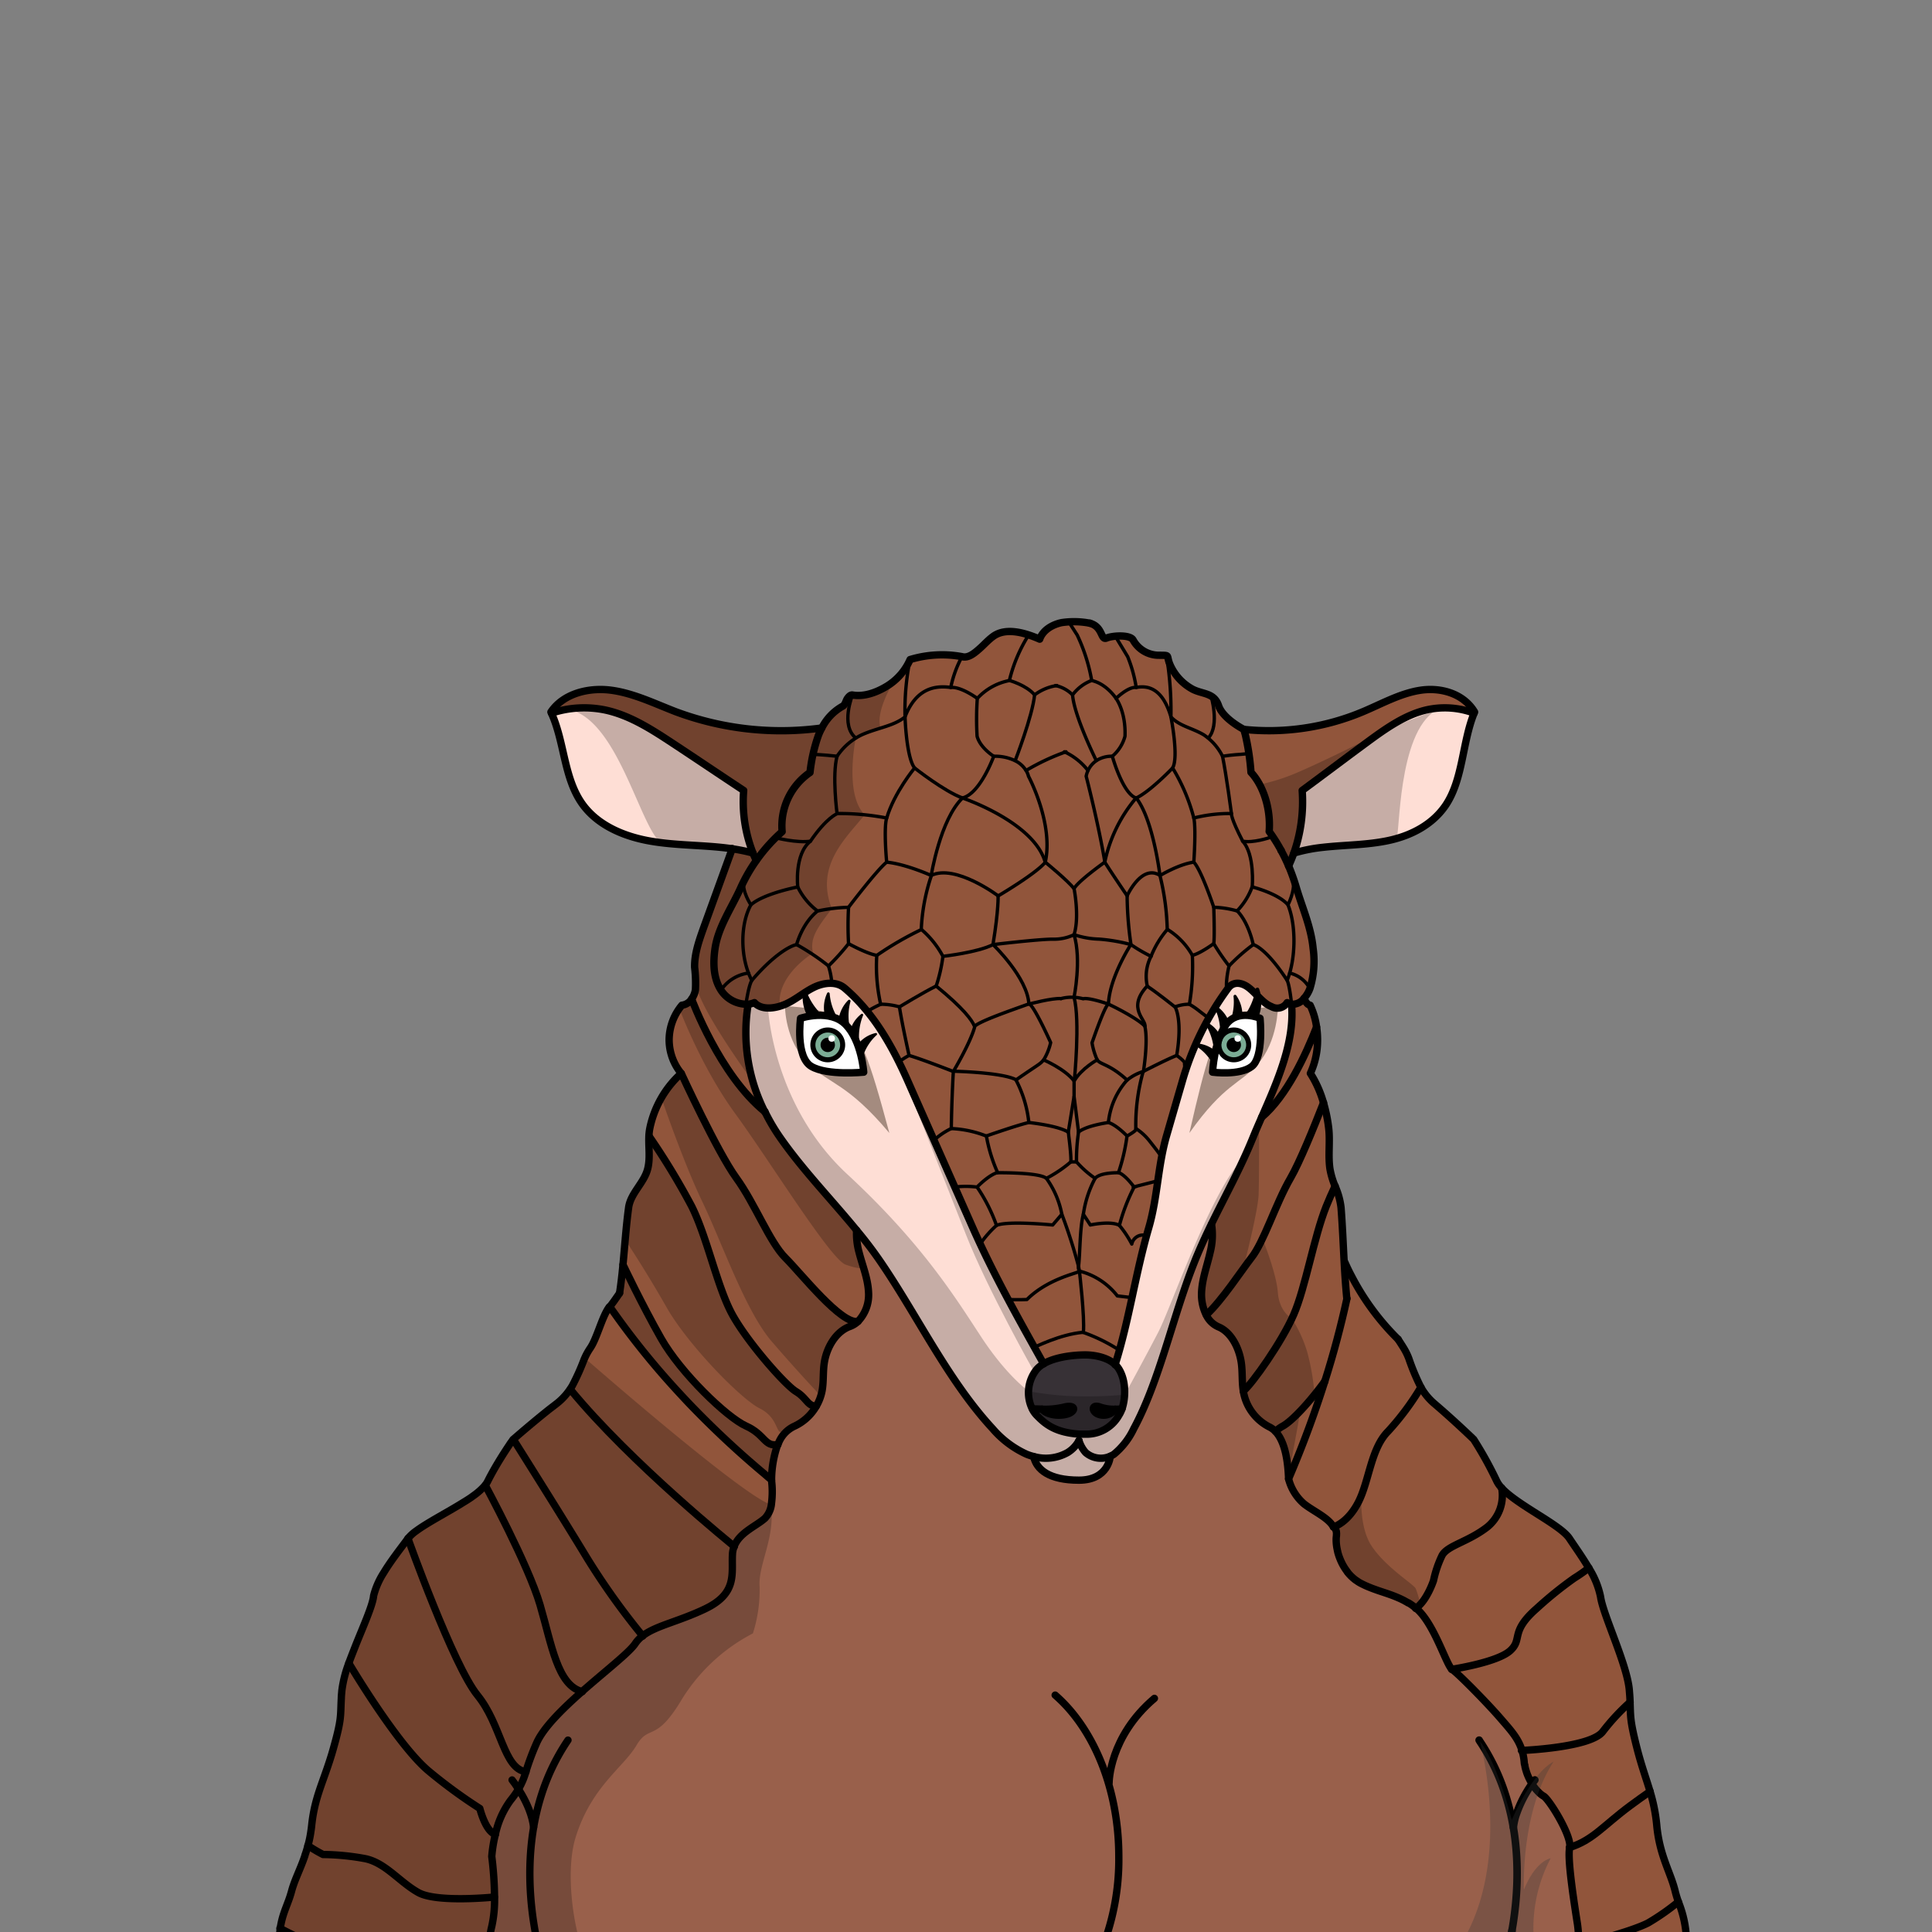 <svg xmlns="http://www.w3.org/2000/svg" viewBox="0 0 432 432">
  <rect x="0" y="0" width="432" height="432" fill="#808080" stroke="none"/>
  <defs>
    <style>.GUNDAN_ARMADILLO_BODY_ARMADILLO_BODY_35_cls-1{isolation:isolate;}.GUNDAN_ARMADILLO_BODY_ARMADILLO_BODY_35_cls-2{fill:#373136;}.GUNDAN_ARMADILLO_BODY_ARMADILLO_BODY_35_cls-3{fill:#feded5;}.GUNDAN_ARMADILLO_BODY_ARMADILLO_BODY_35_cls-4{fill:#91553b;}.GUNDAN_ARMADILLO_BODY_ARMADILLO_BODY_35_cls-5{fill:#99604b;}.GUNDAN_ARMADILLO_BODY_ARMADILLO_BODY_35_cls-6{fill:#a48b7f;}.GUNDAN_ARMADILLO_BODY_ARMADILLO_BODY_35_cls-7{fill:#fff;}.GUNDAN_ARMADILLO_BODY_ARMADILLO_BODY_35_cls-8{fill:#7bac95;}.GUNDAN_ARMADILLO_BODY_ARMADILLO_BODY_35_cls-10,.GUNDAN_ARMADILLO_BODY_ARMADILLO_BODY_35_cls-11,.GUNDAN_ARMADILLO_BODY_ARMADILLO_BODY_35_cls-13,.GUNDAN_ARMADILLO_BODY_ARMADILLO_BODY_35_cls-9{fill:none;stroke:#000;stroke-linecap:round;stroke-linejoin:round;}.GUNDAN_ARMADILLO_BODY_ARMADILLO_BODY_35_cls-9{stroke-width:1.13px;}.GUNDAN_ARMADILLO_BODY_ARMADILLO_BODY_35_cls-10{stroke-width:1.64px;}.GUNDAN_ARMADILLO_BODY_ARMADILLO_BODY_35_cls-11{stroke-width:1.69px;}.GUNDAN_ARMADILLO_BODY_ARMADILLO_BODY_35_cls-12{fill:#383838;opacity:0.3;}.GUNDAN_ARMADILLO_BODY_ARMADILLO_BODY_35_cls-12,.GUNDAN_ARMADILLO_BODY_ARMADILLO_BODY_35_cls-14{mix-blend-mode:multiply;}.GUNDAN_ARMADILLO_BODY_ARMADILLO_BODY_35_cls-13{stroke-width:0.75px;}.GUNDAN_ARMADILLO_BODY_ARMADILLO_BODY_35_cls-14{opacity:0.22;}</style>
  </defs>
  <g class="GUNDAN_ARMADILLO_BODY_ARMADILLO_BODY_35_cls-1">
    <g id="body">
      <path d="M246.05,314.64c-1.89-.73-2,.74-.78,1.44a3.24,3.24,0,0,0,4.11-1A9.36,9.36,0,0,1,246.05,314.64Z" />
      <path d="M237.78,314.64a18.89,18.89,0,0,1-4.77.47c1.31,1.5,4.36,1.57,5.9,1C240.69,315.38,240.5,313.91,237.78,314.64Z" />
      <path class="GUNDAN_ARMADILLO_BODY_ARMADILLO_BODY_35_cls-2" d="M250.21,306.16a4.77,4.77,0,0,0-.82-1c-2.41-2.3-6.74-2.19-6.74-2.19s-5.82-.1-9.32,2a6.08,6.08,0,0,0-1.51,1.22,5,5,0,0,0-.4.51.91.91,0,0,0-.11.16l0,0-.08.13a5.52,5.52,0,0,0-.54,1,6.48,6.48,0,0,0-.25.64,7.86,7.86,0,0,0-.42,2.47,8.91,8.91,0,0,0,.84,4,5.37,5.37,0,0,0,1,1.43c1.74,1.79,4,3.85,9.55,4.2.41,0,.83,0,1.28,0a8.3,8.3,0,0,0,7.56-4.25,6,6,0,0,0,.67-1.43h0c.09-.28.18-.58.25-.89a2.71,2.71,0,0,0,.09-.41l.06-.31c0-.21.07-.43.1-.65s.05-.58.07-.88h0a0,0,0,0,1,0,0v0h0A10.25,10.25,0,0,0,250.21,306.16Zm-11.3,9.92c-1.54.6-4.59.53-5.9-1a18.89,18.89,0,0,0,4.77-.47C240.5,313.91,240.69,315.38,238.91,316.08Zm6.36,0c-1.25-.7-1.11-2.17.78-1.44a9.36,9.36,0,0,0,3.33.47A3.24,3.24,0,0,1,245.27,316.08Z" />
      <path class="GUNDAN_ARMADILLO_BODY_ARMADILLO_BODY_35_cls-3" d="M166.29,176.76c-5.13-3.38-10.6-7.08-15.73-10.46-4.72-3.11-9.57-6.28-15.08-7.5a23.2,23.2,0,0,0-12.17.67c3,6.62,2.75,14.73,7.08,20.55,3.3,4.43,8.73,6.83,14.16,7.89s11,1,16.5,1.55c.9.09,1.81.2,2.71.34a38.07,38.07,0,0,1,4.61.95A31.38,31.38,0,0,1,166.29,176.76Z" />
      <path class="GUNDAN_ARMADILLO_BODY_ARMADILLO_BODY_35_cls-3" d="M318.73,158.8c-4.93,1.22-9.27,4.39-13.49,7.5-4.59,3.38-9.48,7.08-14.07,10.46a34.69,34.69,0,0,1-1.86,14,36,36,0,0,1,6.54-1.29c4.92-.55,9.91-.48,14.76-1.55s9.71-3.46,12.67-7.89c3.88-5.82,3.66-13.93,6.33-20.55A18.65,18.65,0,0,0,318.73,158.8Z" />
      <path class="GUNDAN_ARMADILLO_BODY_ARMADILLO_BODY_35_cls-3" d="M287.84,224.2a2.59,2.59,0,0,1-3.48.9,5.7,5.7,0,0,1-1.09-.58c-1.46-1-2.67-2.65-4.1-3.72s-3.29-1.44-4.5.13a65.32,65.32,0,0,0-10.31,21q-1.74,6-3.46,11.95c-2,6.89-2,13.77-4,20.66-3.05,10.52-4.36,20.59-7.53,30.64a4.77,4.77,0,0,1,.82,1c1.64,2.7,1.48,6.5.68,8.87h0a6,6,0,0,1-.67,1.43,8.3,8.3,0,0,1-7.56,4.25c-.45,0-.87,0-1.28,0-5.56-.35-7.81-2.41-9.55-4.2a5.37,5.37,0,0,1-1-1.43,8.29,8.29,0,0,1,1-8.87,6.08,6.08,0,0,1,1.51-1.22c-5.58-10-11.21-20-15.84-30.43l-9.15-20.66q-2.64-6-5.29-11.95c-3.46-7.81-7.73-15.45-14.25-21-1.85-1.57-4.7-1.21-6.88-.13s-4,2.74-6.26,3.72-5.36,1.47-7-.32a5,5,0,0,1-1.34.35,39.37,39.37,0,0,0,3.72,24h0a43.42,43.42,0,0,0,3.37,5.73c5.13,7.36,11.44,13.82,17.12,20.76,2,2.39,3.84,4.82,5.57,7.37,8.16,12,15,26.37,24.85,37a22,22,0,0,0,7.57,5.7,11.07,11.07,0,0,0,1.6.52c.65,2.93,3.48,5.27,10.13,5.27s7-5.34,7-5.34a5,5,0,0,0,.83-.45,16.56,16.56,0,0,0,4.41-5.7c5.75-10.65,8.71-25,13.46-37,1.21-3.06,2.54-5.95,3.92-8.79,3.13-6.41,6.51-12.48,9.29-19.34.58-1.43,1.24-2.93,1.92-4.49,3.39-7.74,7.47-16.83,6.69-25.28A2.42,2.42,0,0,1,287.84,224.2Z" />
      <path class="GUNDAN_ARMADILLO_BODY_ARMADILLO_BODY_35_cls-4" d="M375.3,425.24c-.25-.73-.49-1.49-.7-2.34-1.05-4.31-3.48-7.92-4.12-14.68a37.65,37.65,0,0,0-1.51-7.65c-.83-2.81-1.88-5.61-2.93-9.71-1.56-6.12-1.41-7-1.54-10.26,0-.71-.07-1.53-.15-2.55-.42-5.71-5.88-16.91-6.44-21a19.18,19.18,0,0,0-2.67-6.49c-1.42-2.41-3.1-4.75-4.3-6.56-2.05-3.08-11.61-7.41-15.18-11.31h0a6,6,0,0,1-1.09-1.56,84.68,84.68,0,0,0-5.13-9.26s-4.28-4.19-8.8-8a13.49,13.49,0,0,1-3-3.64h0a49.62,49.62,0,0,1-2.69-6.42,14,14,0,0,0-1.18-2.39c-.36-.58-.78-1.23-1.23-1.92a0,0,0,0,1,0,0,55.65,55.65,0,0,1-10.39-14.1c-.54-1-1.05-2.07-1.52-3.14h-.11c-.22-4.08-.39-8.17-.7-12.21a16.45,16.45,0,0,0-1.35-4.82,18,18,0,0,1-1.13-3.82c-.45-3,.08-6.16-.29-9.18a34.29,34.29,0,0,0-1.17-5.65A24.43,24.43,0,0,0,293,240a17.76,17.76,0,0,0,1.58-7.58,18.63,18.63,0,0,0-.22-2.79,16.54,16.54,0,0,0-1.44-4.87c-.57-.08-1-.72-1.35-1.56h0a7,7,0,0,0,1.29-2.2,20.6,20.6,0,0,0,.71-8.9c-.46-4.86-2.46-9.2-3.77-13.68a47.1,47.1,0,0,0-1.7-4.77h0c.44-1,.83-1.91,1.18-2.9a34.69,34.69,0,0,0,1.86-14c4.59-3.38,9.48-7.08,14.07-10.46,4.22-3.11,8.56-6.28,13.49-7.5a18.65,18.65,0,0,1,10.88.67l.11-.27c-2.54-4.2-7.67-5.55-12.16-4.85s-8.63,3-12.88,4.82a54.2,54.2,0,0,1-26.58,3.92h0s-4.6-2.33-5.61-5.26-3.45-2.55-5.72-3.66a11.44,11.44,0,0,1-5.2-5.65c-.88-2.18.29-2-2.77-2a6.6,6.6,0,0,1-5.46-3.45c-.74-1.18-4.54-1-5.9-.39s-.8-2.51-3.72-3.31a18.64,18.64,0,0,0-6.36-.14c-2.09.44-4.2,1.68-4.9,3.7-3.2-1.4-7.48-2.69-10.34-.67-1.17.83-2.11,1.93-3.19,2.87s-2.45,2.1-3.83,1.71a24.59,24.59,0,0,0-11.62.65,13.16,13.16,0,0,1-5.16,5.93c-2.27,1.39-5.07,2.44-7.69,2-.46-.09-.84.33-1.12.7-.43.59-.49,1.48-1.14,1.82a11.45,11.45,0,0,0-4.64,4.88h0a67.39,67.39,0,0,1-32.54-3.61c-4.75-1.78-9.37-4.12-14.4-4.82S126,155,123.19,159.2l.12.27a23.2,23.2,0,0,1,12.17-.67c5.51,1.22,10.36,4.39,15.08,7.5,5.13,3.38,10.6,7.08,15.73,10.46a31.38,31.38,0,0,0,2.08,14c.22.56.46,1.1.71,1.64a37.4,37.4,0,0,1,5.78-6.46,14.48,14.48,0,0,1,6.23-13.23,36.53,36.53,0,0,1,1.9-8.35c.18-.45.38-.88.6-1.31-.22.43-.42.86-.6,1.31a36.53,36.53,0,0,0-1.9,8.35,14.48,14.48,0,0,0-6.23,13.23,37.4,37.4,0,0,0-5.78,6.46h0l-.1.16a1.4,1.4,0,0,1,.1-.16h0c-.25-.54-.49-1.08-.71-1.64-.67-.19-1.35-.35-2-.49l-1-.19-1.08-.19h-.05l-.47-.08a.19.19,0,0,0,0,.07c-1.52,4.16-3,8.34-4.53,12.51L159,203l0,.08c-.17.45-.33.89-.49,1.33s-.25.69-.36,1l-.78,2.14c-1,2.85-2.08,5.78-2,8.82a29.36,29.36,0,0,1,.18,5,5.21,5.21,0,0,1-.59,1.7,3.77,3.77,0,0,1-.26.39,3.66,3.66,0,0,1-.58.66l-.21.17a2.71,2.71,0,0,1-1,.49h0a2.2,2.2,0,0,1-.37.06l-.3.37,0,0-.25.34-.05.07a5.57,5.57,0,0,0-.37.57c-.07.1-.13.21-.19.31a11.79,11.79,0,0,0-1.08,2.47,6.59,6.59,0,0,0-.22.72.24.24,0,0,1,0,.08c-.05.21-.09.42-.13.64s-.06.3-.08.45a5.73,5.73,0,0,0-.07.58,3.4,3.4,0,0,0,0,.45,5.63,5.63,0,0,0,0,.58,11.9,11.9,0,0,0,2.7,7.58c-.23.2-.45.41-.67.62s-.41.4-.61.61l-.21.23-.45.51c-.19.22-.38.44-.55.67,0,0,0,0,0,0-.33.41-.64.83-.94,1.26l-.54.82c-.14.23-.28.46-.41.7l0,0,0,0q-.44.77-.81,1.56c-.13.28-.26.55-.37.82-.24.56-.45,1.12-.65,1.69a21.61,21.61,0,0,0-.71,2.59,11.42,11.42,0,0,0-.22,1.83c0,.31,0,.62,0,.93s0,.4,0,.6,0,.47,0,.72v.1c0,.47,0,.94,0,1.41v0c0,.22,0,.44,0,.65s0,.44,0,.66,0,.43,0,.64c0,0,0,.08,0,.12,0,.24-.05.47-.09.7,0,0,0,0,0,.05,0,.25-.1.49-.16.74a5.58,5.58,0,0,1-.18.58,4.87,4.87,0,0,1-.21.53,10.91,10.91,0,0,1-.88,1.65c-.18.29-.37.58-.56.87a.43.43,0,0,1,0,.07l-.06.08c-.34.51-.68,1-1,1.54a10.91,10.91,0,0,0-.89,1.73c-.06.14-.11.28-.16.42a5.87,5.87,0,0,0-.28,1.17c0,.12,0,.24-.05.36a.43.43,0,0,1,0,.05c0,.39-.09.78-.14,1.18-.07.56-.13,1.12-.19,1.69h0l-.15,1.48c0,.4-.08.81-.11,1.21s-.08.82-.11,1.22h0l-.24,2.77c-.08.93-.16,1.85-.25,2.77-.2,2.13-.44,4.25-.76,6.36l-.34.5c-.59.87-1.2,1.72-1.84,2.55-1.6,2.15-2.75,7.06-4.25,9.2a13.69,13.69,0,0,0-1.17,2.09l-.08.18c0,.1-.11.23-.18.39a46.15,46.15,0,0,1-2.54,5.68c-.19.32-.39.64-.61.95a14,14,0,0,1-2.2,2.5c-.25.22-.52.45-.81.67l-1.3,1-.11.08c-3.92,3.11-7.4,6.15-8.15,6.8l0,0-.12.11-.34.49a8.17,8.17,0,0,0-.49.71l-.06.09c-1,1.49-2.67,4.05-4,6.57-.26.47-.5.94-.73,1.4a5.08,5.08,0,0,1-.65,1,14.42,14.42,0,0,1-2.59,2.29.05.05,0,0,1,0,0c-.72.52-1.52,1-2.36,1.55l0,0c-3.53,2.2-7.81,4.39-10.39,6.29A9,9,0,0,0,91.22,344c-.21.28-.42.58-.65.88-1.43,1.91-3.24,4.26-4.67,6.61l-.08.13a17.58,17.58,0,0,0-2.16,4.77c0,.22-.1.44-.13.66-.34,2.19-2.25,6.47-4,10.85h0c-.53,1.32-1,2.66-1.51,3.94a26.48,26.48,0,0,0-1.59,6.17c0,.64-.09,1.2-.12,1.71-.22,4,.12,4.49-1.74,11.1-.11.38-.21.74-.32,1.1a2.33,2.33,0,0,1-.07.25c-2,6.52-3.84,9.68-4.5,16,0,.37-.08.73-.14,1.08a25.38,25.38,0,0,1-.68,3.37c-.21.77-.43,1.5-.68,2.19h0s0,.05,0,.07c-1.05,3-2.33,5.33-3,8-.78,2.91-2,4.74-2.51,8.18,0,0,0,.06,0,.1a25.15,25.15,0,0,0-.24,4.33c0,.43,0,.89,0,1.36,0,0,0,.09,0,.14l0,.46c.11,1.46.17,2.84.2,4.12h46.92c-.26-3.18-.39-7.64.42-10.76a27.65,27.65,0,0,0,.62-6.65,78.64,78.64,0,0,0-.62-9,30.93,30.93,0,0,1,.82-5,19.83,19.83,0,0,1,3.37-7.54,22.21,22.21,0,0,0,1.78-2.51,16.37,16.37,0,0,0,1.66-3.91,57.93,57.93,0,0,1,2.39-6.39c1.5-3.44,5.79-7.66,10.21-11.56,5.18-4.57,10.54-8.72,11.86-10.7a7,7,0,0,1,1.66-1.73c3-2.23,7.9-3.1,13.9-6,7.34-3.49,5.94-7.86,6.17-12.23a5.58,5.58,0,0,1,.41-1.84c1.21-3,4.8-4.43,6.84-6.2a5.48,5.48,0,0,0,1.48-3.35h0a20.19,20.19,0,0,0,0-5.19v0a.28.28,0,0,1,0-.06c0-.12,0-.24,0-.36,0-.38,0-.76.07-1.16l0-.35c0-.12,0-.24,0-.36,0-.31.06-.62.1-.94s.06-.48.1-.72a3.06,3.06,0,0,1,0-.32,1.91,1.91,0,0,1,.06-.33,15,15,0,0,1,.31-1.48v-.07c.05-.19.09-.37.15-.55a.81.81,0,0,1,.07-.22h0l.05-.17a.88.88,0,0,1,0-.15h0l0-.06a7,7,0,0,1,.25-.69h0a7,7,0,0,1,3.56-4.06,11,11,0,0,0,5-4.52,10.7,10.7,0,0,0,1.3-3.41c.4-2.14.17-4.35.53-6.5,0-.19.07-.38.11-.57,0,0,0,0,0,0l0-.12s0,0,0-.06l.12-.44c0-.16.09-.32.14-.48s.13-.38.2-.57l.15-.38c0-.1.08-.2.13-.3a3.36,3.36,0,0,1,.2-.43l.1-.21a.08.08,0,0,0,0,0c0-.05.05-.1.08-.14.1-.19.21-.38.32-.56l.06-.1s0,0,0,0q.16-.27.36-.54a11,11,0,0,1,.87-1.05l.19-.19a1.8,1.8,0,0,1,.2-.19l.06-.06,0,0a.87.87,0,0,1,.15-.13l0,0a2.11,2.11,0,0,1,.23-.19l.08-.07h0l.39-.27.16-.1.06,0h0l.08-.05a2.55,2.55,0,0,1,.33-.17l.1-.05a5.59,5.59,0,0,1,.61-.26l.25-.1h0l.06,0,.27-.13a3.48,3.48,0,0,0,.55-.33,2.83,2.83,0,0,0,.28-.2,3.73,3.73,0,0,0,.3-.26l0,0,0,0a8.54,8.54,0,0,0,2.37-6.48c0-.25,0-.51-.06-.76s0-.42-.07-.63-.07-.51-.12-.76-.07-.38-.11-.56l0-.14c-.08-.37-.17-.73-.27-1.09-.14-.54-.3-1.08-.46-1.62v-.06a.31.31,0,0,0,0-.08c-.05-.14-.09-.28-.13-.42s-.08-.27-.13-.4,0-.16-.07-.25l-.33-1.11a.45.45,0,0,1,0-.11q-.11-.33-.18-.66c0-.12-.07-.23-.1-.35l-.12-.5c0-.08,0-.16-.05-.23s0-.23-.07-.34,0-.05,0-.08a.09.09,0,0,0,0-.05c0-.09,0-.19-.05-.28a2.34,2.34,0,0,1,0-.26c0-.1,0-.19-.05-.29s0-.26,0-.39l-.06-.54v0s0-.05,0-.07,0-.22,0-.33v0c0-.05,0-.11,0-.16a11.77,11.77,0,0,1,0-1.33q-1.06-1.3-2.16-2.58l0-.06c-.62-.74-1.26-1.48-1.89-2.21l0,0c-1.68-1.94-3.38-3.87-5-5.82-.56-.65-1.11-1.3-1.66-2-.76-.9-1.51-1.82-2.25-2.74l-.74-.93-.24-.31c-.53-.67-1-1.36-1.56-2s-1-1.38-1.5-2.08c-.2-.29-.4-.58-.58-.87s-.23-.34-.33-.51h0l0,0,0,0c-.28-.44-.56-.89-.83-1.35l-.36-.64c-.32-.54-.61-1.09-.88-1.65q-.18-.31-.33-.63h0c-.21-.42-.41-.84-.6-1.27l-.05-.11-.06-.15c-.15-.33-.29-.65-.42-1a37.77,37.77,0,0,1-1.33-3.69c0-.09-.06-.19-.08-.28l0-.08a.08.08,0,0,1,0-.05v0l0-.09c-.12-.4-.23-.81-.33-1.22a1.21,1.21,0,0,1-.05-.18q-.17-.63-.3-1.26c-.08-.35-.16-.7-.22-1a33.19,33.19,0,0,1-.51-3.42c0-.33-.07-.65-.09-1a.14.14,0,0,1,0-.09s0,0,0,0a.11.11,0,0,1,0-.08c0-.4-.06-.8-.07-1.2a35.64,35.64,0,0,1,.49-7.78h0a5,5,0,0,0,1.34-.35c1.64,1.79,4.78,1.31,7,.32s4.08-2.65,6.26-3.72,5-1.44,6.88.13c6.52,5.52,10.79,13.16,14.25,21q2.65,6,5.29,11.95l9.15,20.66c4.63,10.44,10.26,20.45,15.84,30.43,3.5-2.08,9.32-2,9.32-2s4.33-.11,6.74,2.19c3.17-10,4.48-20.12,7.53-30.64,2-6.89,2-13.77,4-20.66q1.73-6,3.46-11.95a65.32,65.32,0,0,1,10.31-21c1.21-1.57,3.08-1.21,4.5-.13s2.64,2.74,4.1,3.72a5.7,5.7,0,0,0,1.09.58,2.59,2.59,0,0,0,3.48-.9,2.42,2.42,0,0,0,1,.36h0c.78,8.45-3.3,17.54-6.69,25.28-.19.43-.38.87-.57,1.29-.47,1.1-.93,2.17-1.35,3.2-.57,1.41-1.17,2.79-1.79,4.15h0l0,.07c-1.52,3.36-3.16,6.58-4.8,9.8a.3.3,0,0,0,0,.08c-.88,1.73-1.76,3.47-2.62,5.23l0,.19a8.45,8.45,0,0,1,.14,1.14c0,.1,0,.2,0,.3a18.12,18.12,0,0,1-.51,4.7c-.09.42-.2.83-.31,1.25-.18.7-.37,1.4-.56,2.1-.09.32-.18.65-.26,1s-.11.4-.16.6c0,0,0,.07,0,.11-.07.29-.14.58-.2.88s-.09.43-.12.65-.05.27-.07.41,0,0,0,.06,0,.11,0,.18,0,.3-.06.48a.77.77,0,0,0,0,.15c0,.17,0,.34-.05.5s0,.43,0,.65a10.27,10.27,0,0,0,1.07,5,5.41,5.41,0,0,0,2.68,2.6,5.52,5.52,0,0,1,.55.26l.27.16a2.82,2.82,0,0,1,.29.18l.19.14a2.6,2.6,0,0,1,.32.26l.23.2a4.89,4.89,0,0,1,.4.39,8.78,8.78,0,0,1,.84,1.05l.09.13c.12.18.24.37.35.57a.16.16,0,0,1,0,.07,6.25,6.25,0,0,1,.33.63l0,0c.15.29.28.6.4.9s.24.64.34,1,.18.61.25.91a1.16,1.16,0,0,1,0,.18c.07.3.13.59.17.89.33,2.15.11,4.36.48,6.5a.06.06,0,0,0,0,0A10.89,10.89,0,0,0,283.7,319a4.67,4.67,0,0,1,1.14.77,1.13,1.13,0,0,1,.19.19.62.62,0,0,1,.14.14h0v0a1.86,1.86,0,0,1,.23.26,5.22,5.22,0,0,1,.45.6,4,4,0,0,1,.3.49,3.4,3.4,0,0,1,.26.5s0,0,0,0a3.89,3.89,0,0,1,.19.42,4.71,4.71,0,0,1,.21.52,2,2,0,0,1,.14.41,2.13,2.13,0,0,1,.11.33,16.32,16.32,0,0,1,.47,1.86.29.29,0,0,1,0,.09q.11.54.18,1.08c.14.89.22,1.79.29,2.65v0c0,.43,0,.85.06,1.25v.06a10.92,10.92,0,0,0,3.47,5.61c2.11,1.65,5.44,3.09,6.56,5.15h0a2.92,2.92,0,0,1,.17.36c.05.12.09.24.13.36h0c0,.12,0,.23.07.36a2.08,2.08,0,0,1,0,.56.62.62,0,0,1,0,.19q0,.41-.06.84v0a10.31,10.31,0,0,0,.21,2.07c0,.2.08.41.14.62,0,0,0,.05,0,.07.09.35.2.71.33,1.07s.16.44.26.66.15.34.23.51a.52.52,0,0,0,.06.13l.2.4c.1.19.21.37.31.55a12.59,12.59,0,0,0,.78,1.13l0,0a.1.1,0,0,1,0,.05l.16.18a4.59,4.59,0,0,0,.36.41,6.14,6.14,0,0,0,.51.51s0,0,.05.05a3.27,3.27,0,0,0,.35.3c.11.1.22.18.33.27a.91.91,0,0,0,.16.11,6.18,6.18,0,0,0,.53.36c.17.11.35.21.53.31s.53.27.79.39.52.24.78.35l.79.32c.51.2,1,.37,1.51.55,1.59.54,3.17,1,4.74,1.73.24.1.48.22.72.34a5.84,5.84,0,0,1,.65.35,4.18,4.18,0,0,1,.57.33.2.2,0,0,1,.09,0h0a11.77,11.77,0,0,1,1.16.78c.22.16.43.33.65.51,4.08,3.38,6.76,12.82,8,13.63s7.8,7.46,10.72,10.84c2.32,2.69,4.05,4.5,4.89,7.3a12.12,12.12,0,0,1,.47,2.37c0,.26.06.51.11.75s.09.49.15.73.11.43.18.64a9.11,9.11,0,0,0,.49,1.33c.09.2.18.4.28.59a5.86,5.86,0,0,0,.3.55c.1.18.2.35.31.51l0,.06a9.92,9.92,0,0,0,1.53,1.86,4.85,4.85,0,0,0,1,.78c1.17.59,6.41,9,5.83,11.54s1.16,13.28,1.75,17.12a27.85,27.85,0,0,1,.25,4.68c0,2.1-.25,3.71-.25,3.71s0,.47.07,1.26c0,.31,0,.67,0,1.07,0,.2,0,.41,0,.63h24.05c0-.64,0-1.3.07-2s.06-1.4.11-2.13.07-1.35.08-2A24.6,24.6,0,0,0,375.3,425.24ZM162.35,222.75a.52.52,0,0,1-.1-.11c.13.13.26.24.4.36Zm1.1.84-.4-.27-.11-.09q.34.26.72.48Zm.76.4a3.73,3.73,0,0,1-.4-.2l-.09,0a6.16,6.16,0,0,0,.82.39A2.33,2.33,0,0,1,164.21,224Zm1.23.44-.4-.12-.47-.16a6.16,6.16,0,0,0,1.72.41A8.32,8.32,0,0,1,165.44,224.43Zm.19-26c-2,4.48-5.07,8.82-5.78,13.68-.43,3-.42,6.25,1.09,8.9a5.91,5.91,0,0,0,.45.66l-.19-.24c-.09-.14-.18-.28-.26-.42-1.51-2.65-1.52-5.89-1.09-8.9.71-4.86,3.76-9.2,5.78-13.68.05-.1.09-.21.15-.31.12-.28.25-.55.39-.82.05-.11.1-.22.16-.33l0-.05C166.1,197.42,165.86,197.92,165.63,198.43Zm1-2,.15-.27c-.07.13-.15.26-.22.4Zm.2,28.1h-.26a5.21,5.21,0,0,0,.79,0A4.71,4.71,0,0,1,166.79,224.58Zm.76-29.81c.13-.22.26-.44.4-.66l0,0ZM280.7,173.9a11.62,11.62,0,0,0-1-1.2,54,54,0,0,0-1.25-8.35c-.05-.22-.12-.42-.18-.63.06.21.13.41.18.63a54,54,0,0,1,1.25,8.35,11.62,11.62,0,0,1,1,1.2,15.26,15.26,0,0,1,1.62,2.93A15.26,15.26,0,0,0,280.7,173.9Zm6.45,17.6c-.23-.45-.45-.89-.69-1.32v0h0v0c.24.43.46.87.69,1.32s.33.72.49,1.07C287.48,192.22,287.32,191.85,287.15,191.5Z" />
      <path class="GUNDAN_ARMADILLO_BODY_ARMADILLO_BODY_35_cls-5" d="M352.91,434.92c0,2.1-.25,3.71-.25,3.71s0,.47.07,1.26c0,.31,0,.67,0,1.07,0,.2,0,.41,0,.63H109.56c-.26-3.18-.39-7.64.42-10.76a27.65,27.65,0,0,0,.62-6.65,78.64,78.64,0,0,0-.62-9,30.93,30.93,0,0,1,.82-5,19.83,19.83,0,0,1,3.37-7.54,22.21,22.21,0,0,0,1.78-2.51h0a16.3,16.3,0,0,0,1.66-3.9,57.93,57.93,0,0,1,2.39-6.39c1.5-3.44,5.79-7.66,10.21-11.56,5.18-4.57,10.54-8.72,11.86-10.7a7,7,0,0,1,1.66-1.73c3-2.23,7.9-3.1,13.9-6,7.34-3.49,5.94-7.86,6.17-12.23a5.58,5.58,0,0,1,.41-1.84c1.21-3,4.8-4.43,6.84-6.2a5.48,5.48,0,0,0,1.48-3.35h0a20.15,20.15,0,0,0,0-5.18v0a.28.28,0,0,1,0-.06c0-.12,0-.24,0-.36,0-.38,0-.76.07-1.16,0-.23,0-.47.06-.71s.06-.62.1-.94.06-.48.1-.72a3.06,3.06,0,0,1,0-.32,1.91,1.91,0,0,1,.06-.33,15,15,0,0,1,.31-1.48v-.07c.05-.19.09-.37.15-.55a.88.88,0,0,1,.07-.23l.05-.17a.88.88,0,0,1,0-.15h0q.12-.39.27-.75h0a7,7,0,0,1,3.56-4.06,11,11,0,0,0,5-4.52,10.7,10.7,0,0,0,1.3-3.41c.4-2.14.17-4.35.53-6.5,0-.19.07-.38.11-.57,0,0,0,0,0,0l0-.12s0,0,0-.06l.12-.44c0-.16.09-.32.14-.48s.13-.38.2-.57l.15-.38c0-.1.08-.2.13-.3a3.36,3.36,0,0,1,.2-.43l.1-.21a.08.08,0,0,0,0,0c0-.05.05-.1.08-.14.1-.19.21-.38.32-.56l.06-.1s0,0,0,0q.16-.27.36-.54a5.56,5.56,0,0,1,.42-.54,5.47,5.47,0,0,1,.45-.51l.19-.19a3.07,3.07,0,0,1,.26-.25l0,0a1.35,1.35,0,0,1,.19-.16l.31-.26h0l.39-.27.16-.1h0l.07,0h0c.13-.08.27-.15.41-.22l.1-.05a5.59,5.59,0,0,1,.61-.26l.25-.1h0l.06,0,.27-.13a3.48,3.48,0,0,0,.55-.33,2.83,2.83,0,0,0,.28-.2,3.73,3.73,0,0,0,.3-.26l0,0,0,0a8.54,8.54,0,0,0,2.37-6.48c0-.25,0-.51-.06-.76s0-.42-.07-.63-.07-.51-.12-.76-.07-.38-.11-.56l0-.14c-.08-.37-.17-.73-.27-1.09-.14-.54-.3-1.08-.46-1.62v-.06a.31.31,0,0,0,0-.08c-.05-.14-.09-.28-.13-.42s-.08-.27-.13-.4,0-.16-.07-.25l-.33-1.11a.45.45,0,0,1,0-.11q-.11-.33-.18-.66c0-.12-.07-.23-.1-.35l-.12-.5c0-.08,0-.16-.05-.23s0-.23-.07-.34,0-.05,0-.08a.09.09,0,0,0,0-.05c0-.09,0-.19-.05-.28a2.34,2.34,0,0,1,0-.26c0-.1,0-.19-.05-.29s0-.26,0-.39l-.06-.54v0s0-.05,0-.07,0-.22,0-.33v0c0-.05,0-.11,0-.16a11.77,11.77,0,0,1,0-1.33c2,2.39,3.84,4.82,5.57,7.37.48.71.95,1.42,1.42,2.14l.1.14c.74,1.14,1.47,2.29,2.19,3.46.31.49.61,1,.91,1.47,2.72,4.43,5.39,9,8.18,13.46.62,1,1.24,2,1.88,2.95a1.74,1.74,0,0,1,.11.18.57.57,0,0,1,.08.13.82.82,0,0,1,.11.17c.71,1.07,1.43,2.14,2.16,3.19.17.26.35.51.53.76,1,1.47,2.11,2.92,3.22,4.32.34.44.69.87,1,1.3s.79.95,1.2,1.42c.22.27.45.53.69.79s.68.77,1,1.14.46.49.7.73l.06.06c.22.24.46.47.7.7s.51.49.77.72l0,0c.23.21.47.42.71.61l.18.15c.25.21.5.4.75.59l.84.6c.34.22.69.44,1,.64s.55.3.83.44.64.31,1,.44.56.22.85.31h0c.24.08.49.15.74.21l.06.23a3.37,3.37,0,0,0,.1.34c.05.14.1.28.16.42a1.22,1.22,0,0,0,.07.17,5.08,5.08,0,0,0,.51.87l.08.1a2.37,2.37,0,0,0,.32.39,2.83,2.83,0,0,0,.3.3,3.62,3.62,0,0,0,.42.36,2.79,2.79,0,0,0,.46.33,0,0,0,0,0,0,0,3.67,3.67,0,0,0,.6.36l.36.19a9.54,9.54,0,0,0,1.07.42l.41.13a11,11,0,0,0,1.4.34c.46.08,1,.15,1.48.2l.49,0h.14a3.91,3.91,0,0,0,.49,0l.43,0h.77c6.65,0,7-5.34,7-5.34a5,5,0,0,0,.83-.45,16.56,16.56,0,0,0,4.41-5.7c.39-.72.76-1.46,1.13-2.21l.27-.56.15-.32.48-1.06a3.73,3.73,0,0,1,.16-.35v0c0-.1.09-.21.14-.31l.1-.24a1,1,0,0,1,.07-.15l.18-.44c.1-.22.19-.44.28-.66.4-1,.79-2,1.17-3l0-.09.54-1.48c.09-.23.17-.46.25-.7q.25-.67.48-1.38c.88-2.54,1.71-5.14,2.53-7.75.24-.77.49-1.54.73-2.32.48-1.54,1-3.09,1.47-4.62l.09-.29c0-.07.05-.13.07-.2a1.52,1.52,0,0,1,.06-.2c.08-.23.15-.45.22-.67,0-.07.05-.15.08-.22l.4-1.23a.08.08,0,0,0,0,0h0a2.76,2.76,0,0,1,.08-.27h0l.21-.65.15-.43.06-.16c.06-.18.12-.36.19-.55l.2-.56c0-.07.05-.13.07-.2l0-.08a2.6,2.6,0,0,1,.1-.25c.14-.4.28-.8.43-1.2.26-.73.54-1.45.82-2.16.49-1.25,1-2.47,1.54-3.67a3.09,3.09,0,0,1,.14-.32l.36-.8c.28-.62.57-1.24.86-1.86.18-.4.37-.8.56-1.19h0l.39-.8c0-.05.05-.09.07-.14l0,.19a8.45,8.45,0,0,1,.14,1.14c0,.1,0,.2,0,.3a18.12,18.12,0,0,1-.51,4.7c-.09.42-.2.83-.31,1.25-.18.7-.37,1.4-.56,2.1-.09.32-.18.65-.26,1s-.11.4-.16.6c0,0,0,.07,0,.11-.07.29-.14.59-.2.88s-.09.43-.12.65,0,.21-.05.31,0,.07,0,.1,0,0,0,.06,0,.11,0,.18,0,.3-.06.48a.77.77,0,0,0,0,.15v.08l0,.19c0,.08,0,.15,0,.23s0,.43,0,.65a10.27,10.27,0,0,0,1.07,5,5.41,5.41,0,0,0,2.68,2.6,5.52,5.52,0,0,1,.55.26l.27.16a2.29,2.29,0,0,1,.29.18l.19.14a2.6,2.6,0,0,1,.32.26l.23.2a4.89,4.89,0,0,1,.4.39,8.78,8.78,0,0,1,.84,1.05l.09.13c.12.18.24.37.35.57a.16.16,0,0,1,0,.07,6.25,6.25,0,0,1,.33.63l0,0s0,.07,0,.11.12.23.17.34.13.3.19.45c.13.32.24.64.34,1a9.41,9.41,0,0,1,.25.91,1.16,1.16,0,0,1,0,.18c.07.3.13.59.17.89.33,2.15.11,4.36.48,6.5a.06.06,0,0,0,0,0A10.89,10.89,0,0,0,283.7,319a4.67,4.67,0,0,1,1.14.77,1.7,1.7,0,0,1,.19.19.93.93,0,0,1,.14.14h0v0l0,0a2.29,2.29,0,0,1,.21.23,5.22,5.22,0,0,1,.45.6,4.94,4.94,0,0,1,.3.49c.09.16.18.33.26.5,0,0,0,0,0,0s.13.28.19.42a4.71,4.71,0,0,1,.21.52,2,2,0,0,1,.14.41,2.13,2.13,0,0,1,.11.33,15.81,15.81,0,0,1,.47,1.86.29.29,0,0,1,0,.09q.11.54.18,1.08c.14.89.22,1.79.29,2.65v0c0,.43,0,.85.06,1.25v.06a10.92,10.92,0,0,0,3.47,5.61c2.11,1.65,5.44,3.09,6.56,5.15h0a2.92,2.92,0,0,1,.17.36c.05.12.09.24.13.36h0c0,.12,0,.23.07.36a2.08,2.08,0,0,1,0,.56.62.62,0,0,1,0,.19q0,.41-.06.84v0a10.31,10.31,0,0,0,.21,2.07c0,.2.08.41.14.62,0,0,0,.05,0,.07.09.35.2.71.33,1.07s.16.44.26.66.14.34.23.51a.52.52,0,0,0,.06.13c.06.14.13.27.2.4s.21.37.31.55a11,11,0,0,0,.72,1.06l.06.07,0,0,0,.05.16.18a4.59,4.59,0,0,0,.36.41,6.14,6.14,0,0,0,.51.51s0,0,.05.05a3.27,3.27,0,0,0,.35.3,3.92,3.92,0,0,0,.33.27.91.91,0,0,0,.16.11l.21.14a3.62,3.62,0,0,0,.32.22c.17.11.35.21.53.31s.53.27.79.39.52.24.78.35.53.22.79.32c.51.2,1,.38,1.51.55,1.59.54,3.17,1,4.74,1.73.24.1.48.22.72.34a5.84,5.84,0,0,1,.65.35l.57.33a.2.2,0,0,1,.09,0h0a11.77,11.77,0,0,1,1.16.78c.22.16.43.33.65.51,4.08,3.38,6.76,12.82,8,13.63s7.8,7.46,10.72,10.84c2.32,2.69,4.05,4.5,4.89,7.3a12.12,12.12,0,0,1,.47,2.37c0,.26.06.51.11.75s0,.25.07.37.05.24.08.36.11.43.18.64a9.11,9.11,0,0,0,.49,1.33,6.36,6.36,0,0,0,.28.59,5.86,5.86,0,0,0,.3.55c.1.18.2.35.31.51l0,.06a9.92,9.92,0,0,0,1.53,1.86,4.85,4.85,0,0,0,1,.78c1.17.59,6.41,9,5.83,11.54s1.16,13.28,1.75,17.12A27.85,27.85,0,0,1,352.91,434.92Z" />
      <path class="GUNDAN_ARMADILLO_BODY_ARMADILLO_BODY_35_cls-6" d="M180.86,238c4.62,4.41,8.72,4.27,18,15.34-4.6-17.13-6.38-21.67-10.23-24.94s-13.1-3.41-13.1-3.41S175.45,232.82,180.86,238Z" />
      <path class="GUNDAN_ARMADILLO_BODY_ARMADILLO_BODY_35_cls-6" d="M281.19,238c-3.92,4.41-7.4,4.27-15.24,15.34,3.91-17.13,5.42-21.67,8.68-24.94S285.75,225,285.75,225,285.78,232.82,281.19,238Z" />
      <path class="GUNDAN_ARMADILLO_BODY_ARMADILLO_BODY_35_cls-7" d="M281.78,227.69s-4.93-2.22-7.62,1.45-3,10.6-3,10.6,6.07.82,8.8-1.28S281.78,227.69,281.78,227.69Z" />
      <path class="GUNDAN_ARMADILLO_BODY_ARMADILLO_BODY_35_cls-7" d="M179,227.69s-1.17,8.67,2.44,10.77,11.65,1.28,11.65,1.28-.46-6.93-4-10.6S179,227.69,179,227.69Z" />
      <path class="GUNDAN_ARMADILLO_BODY_ARMADILLO_BODY_35_cls-8" d="M185.09,230.31a3.33,3.33,0,1,1-3.32,3.33A3.33,3.33,0,0,1,185.09,230.31Z" />
      <circle cx="185.09" cy="233.64" r="1.61" />
      <circle class="GUNDAN_ARMADILLO_BODY_ARMADILLO_BODY_35_cls-7" cx="185.97" cy="232.21" r="0.73" />
      <circle class="GUNDAN_ARMADILLO_BODY_ARMADILLO_BODY_35_cls-9" cx="185.09" cy="233.64" r="3.33" />
      <path class="GUNDAN_ARMADILLO_BODY_ARMADILLO_BODY_35_cls-8" d="M275.88,230.31a3.33,3.33,0,1,1-3.33,3.33A3.32,3.32,0,0,1,275.88,230.31Z" />
      <circle cx="275.88" cy="233.64" r="1.61" />
      <circle class="GUNDAN_ARMADILLO_BODY_ARMADILLO_BODY_35_cls-7" cx="276.76" cy="232.21" r="0.73" />
      <circle class="GUNDAN_ARMADILLO_BODY_ARMADILLO_BODY_35_cls-9" cx="275.88" cy="233.64" r="3.33" />
      <path class="GUNDAN_ARMADILLO_BODY_ARMADILLO_BODY_35_cls-10" d="M193.13,239.74s-.46-6.93-4-10.6S179,227.69,179,227.69s-1.17,8.67,2.44,10.77S193.13,239.74,193.13,239.74Z" />
      <path class="GUNDAN_ARMADILLO_BODY_ARMADILLO_BODY_35_cls-10" d="M271.13,239.74s.35-6.93,3-10.6,7.62-1.45,7.62-1.45.88,8.67-1.85,10.77S271.13,239.74,271.13,239.74Z" />
      <path class="GUNDAN_ARMADILLO_BODY_ARMADILLO_BODY_35_cls-10" d="M127.53,310.68c13.51,16.47,36.68,35.12,36.68,35.12" />
      <path class="GUNDAN_ARMADILLO_BODY_ARMADILLO_BODY_35_cls-10" d="M114.81,321.89s10.84,17.19,16.43,26.45a159,159,0,0,0,12.49,17.49" />
      <path class="GUNDAN_ARMADILLO_BODY_ARMADILLO_BODY_35_cls-10" d="M108.51,332.11s9.62,17.8,12.24,26.72,3.89,18.07,9.46,19.43" />
      <path class="GUNDAN_ARMADILLO_BODY_ARMADILLO_BODY_35_cls-10" d="M91.22,344s10.14,28.43,15.55,35.07,5.77,16.4,10.84,17.11" />
      <path class="GUNDAN_ARMADILLO_BODY_ARMADILLO_BODY_35_cls-10" d="M78,371.88s11,18.61,18.1,24.33a113.46,113.46,0,0,0,11.19,8.17s1.28,5.18,3.49,5.79" />
      <path class="GUNDAN_ARMADILLO_BODY_ARMADILLO_BODY_35_cls-10" d="M68.85,412.67a32.32,32.32,0,0,0,3.38,2,54.33,54.33,0,0,1,9.44.93c4.54.94,7.69,5.25,11.88,7.58s17,1,17,1" />
      <path class="GUNDAN_ARMADILLO_BODY_ARMADILLO_BODY_35_cls-10" d="M100.43,441.59c-2.46-.92-4.67-1.79-4.67-1.79s-7.69-1.63-12.93-1.05c-4.19.46-15.78-5.26-20.24-7.57" />
      <path class="GUNDAN_ARMADILLO_BODY_ARMADILLO_BODY_35_cls-10" d="M168.37,190.75a38.07,38.07,0,0,0-4.61-.95c-.9-.14-1.81-.25-2.71-.34-5.5-.55-11.08-.48-16.5-1.55s-10.86-3.46-14.16-7.89c-4.33-5.82-4.09-13.93-7.08-20.55l-.12-.27c2.84-4.2,8.57-5.55,13.59-4.85s9.65,3,14.4,4.82a67.39,67.39,0,0,0,32.54,3.61" />
      <path class="GUNDAN_ARMADILLO_BODY_ARMADILLO_BODY_35_cls-10" d="M169.08,192.39c-.25-.54-.49-1.08-.71-1.64a31.38,31.38,0,0,1-2.08-14c-5.13-3.38-10.6-7.08-15.73-10.46-4.72-3.11-9.57-6.28-15.08-7.5a23.2,23.2,0,0,0-12.17.67" />
      <path class="GUNDAN_ARMADILLO_BODY_ARMADILLO_BODY_35_cls-10" d="M278.1,163.09a54.2,54.2,0,0,0,26.58-3.92c4.25-1.78,8.38-4.12,12.88-4.82s9.62.65,12.16,4.85l-.11.27c-2.67,6.62-2.45,14.73-6.33,20.55-3,4.43-7.81,6.83-12.67,7.89s-9.84,1-14.76,1.55a36,36,0,0,0-6.54,1.29" />
      <path class="GUNDAN_ARMADILLO_BODY_ARMADILLO_BODY_35_cls-10" d="M288.13,193.65c.44-1,.83-1.91,1.18-2.9a34.69,34.69,0,0,0,1.86-14c4.59-3.38,9.48-7.08,14.07-10.46,4.22-3.11,8.56-6.28,13.49-7.5a18.65,18.65,0,0,1,10.88.67" />
      <path class="GUNDAN_ARMADILLO_BODY_ARMADILLO_BODY_35_cls-10" d="M138.54,289.14c.32-2.11.56-4.23.76-6.36.41-4.26.69-8.54,1.26-12.76.43-3.2,3.46-5.51,4.26-8.64.62-2.39.16-4.9.28-7.35a11.42,11.42,0,0,1,.22-1.83,22.71,22.71,0,0,1,7-12.19,11.9,11.9,0,0,1-2.7-7.58,12.22,12.22,0,0,1,2.85-7.66,3,3,0,0,0,2.18-1.38,4.9,4.9,0,0,0,.85-2.09,29.36,29.36,0,0,0-.18-5c-.07-3,1-6,2-8.82l6.42-17.73" />
      <path class="GUNDAN_ARMADILLO_BODY_ARMADILLO_BODY_35_cls-10" d="M243.74,139.36h0a18.64,18.64,0,0,0-6.36-.14c-2.09.44-4.2,1.68-4.9,3.7-3.2-1.4-7.48-2.69-10.34-.67-1.17.83-2.11,1.93-3.19,2.87s-2.45,2.1-3.83,1.71a24.59,24.59,0,0,0-11.62.65,13.16,13.16,0,0,1-5.16,5.93c-2.27,1.39-5.07,2.44-7.69,2-.46-.09-.84.33-1.12.7-.43.59-.49,1.48-1.14,1.82a11.45,11.45,0,0,0-4.64,4.88h0a14.91,14.91,0,0,0-.73,1.57,36.53,36.53,0,0,0-1.9,8.35,14.48,14.48,0,0,0-6.23,13.23,37.4,37.4,0,0,0-5.78,6.46h0a36.42,36.42,0,0,0-3.45,6c-2,4.48-5.07,8.82-5.78,13.68-.43,3-.42,6.25,1.09,8.9a6.91,6.91,0,0,0,6.38,3.54,5,5,0,0,0,1.34-.35c1.64,1.79,4.78,1.31,7,.32s4.08-2.65,6.26-3.72,5-1.44,6.88.13c6.52,5.52,10.79,13.16,14.25,21q2.65,6,5.29,11.95l9.15,20.66c4.63,10.44,10.26,20.45,15.84,30.43" />
      <path class="GUNDAN_ARMADILLO_BODY_ARMADILLO_BODY_35_cls-10" d="M286.46,190.18c.24.43.46.87.69,1.32.34.7.67,1.41,1,2.15h0a47.1,47.1,0,0,1,1.7,4.77c1.31,4.48,3.31,8.82,3.77,13.68a20.6,20.6,0,0,1-.71,8.9,7,7,0,0,1-1.29,2.2,3.26,3.26,0,0,1-2.81,1.35,2.42,2.42,0,0,1-1-.36,2.59,2.59,0,0,1-3.48.9,5.7,5.7,0,0,1-1.09-.58c-1.46-1-2.67-2.65-4.1-3.72s-3.29-1.44-4.5.13a65.32,65.32,0,0,0-10.31,21q-1.74,6-3.46,11.95c-2,6.89-2,13.77-4,20.66-3.05,10.52-4.36,20.59-7.53,30.64" />
      <path class="GUNDAN_ARMADILLO_BODY_ARMADILLO_BODY_35_cls-10" d="M243.72,139.36c2.92.8,2.37,3.88,3.72,3.31s5.16-.79,5.9.39a6.6,6.6,0,0,0,5.46,3.45c3.06.05,1.89-.17,2.77,2a11.44,11.44,0,0,0,5.2,5.65c2.27,1.11,4.72.73,5.72,3.66s5.61,5.26,5.61,5.26c.13.41.26.83.37,1.26a54,54,0,0,1,1.25,8.35c2.75,2.94,4.46,8.12,4.07,13.23a35.69,35.69,0,0,1,2.66,4.22" />
      <path class="GUNDAN_ARMADILLO_BODY_ARMADILLO_BODY_35_cls-10" d="M250.88,315a6,6,0,0,1-.67,1.43,8.3,8.3,0,0,1-7.56,4.25c-.45,0-.87,0-1.28,0-5.56-.35-7.81-2.41-9.55-4.2a5.37,5.37,0,0,1-1-1.43,8.29,8.29,0,0,1,1-8.87,6.08,6.08,0,0,1,1.51-1.22c3.5-2.08,9.32-2,9.32-2s4.33-.11,6.74,2.19a4.77,4.77,0,0,1,.82,1c1.64,2.7,1.48,6.5.68,8.87" />
      <path class="GUNDAN_ARMADILLO_BODY_ARMADILLO_BODY_35_cls-10" d="M233,315.11c1.31,1.5,4.36,1.57,5.9,1,1.78-.7,1.59-2.17-1.13-1.44A18.89,18.89,0,0,1,233,315.11Z" />
      <path class="GUNDAN_ARMADILLO_BODY_ARMADILLO_BODY_35_cls-10" d="M230.84,315s.92.08,2.17.08" />
      <path class="GUNDAN_ARMADILLO_BODY_ARMADILLO_BODY_35_cls-10" d="M249.38,315.11a12.78,12.78,0,0,0,1.5-.08h0" />
      <path class="GUNDAN_ARMADILLO_BODY_ARMADILLO_BODY_35_cls-10" d="M249.38,315.11a9.36,9.36,0,0,1-3.33-.47c-1.89-.73-2,.74-.78,1.44A3.24,3.24,0,0,0,249.38,315.11Z" />
      <path class="GUNDAN_ARMADILLO_BODY_ARMADILLO_BODY_35_cls-10" d="M171,248.59a39.37,39.37,0,0,1-3.72-24" />
      <path class="GUNDAN_ARMADILLO_BODY_ARMADILLO_BODY_35_cls-10" d="M171.05,248.6a43.42,43.42,0,0,0,3.37,5.73c5.13,7.36,11.44,13.82,17.12,20.76,2,2.39,3.84,4.82,5.57,7.37,8.16,12,15,26.37,24.85,37a22,22,0,0,0,7.57,5.7,11.07,11.07,0,0,0,1.6.52,9.91,9.91,0,0,0,7.61-.9,7.23,7.23,0,0,0,2.52-2.66" />
      <path class="GUNDAN_ARMADILLO_BODY_ARMADILLO_BODY_35_cls-10" d="M191.54,275.09a15.73,15.73,0,0,0,.54,4.91c.77,3,2,5.91,2.13,9a8.54,8.54,0,0,1-2.37,6.48,5.16,5.16,0,0,1-1.8,1.12c-3.14,1.14-5.14,4.64-5.7,7.93-.36,2.15-.13,4.36-.53,6.5a10.7,10.7,0,0,1-1.3,3.41,11,11,0,0,1-5,4.52,7,7,0,0,0-3.56,4.06" />
      <path class="GUNDAN_ARMADILLO_BODY_ARMADILLO_BODY_35_cls-10" d="M172.53,331c0-.12,0-.24,0-.36A24.1,24.1,0,0,1,173.9,323" />
      <path class="GUNDAN_ARMADILLO_BODY_ARMADILLO_BODY_35_cls-10" d="M286.45,190.15h0v0" />
      <path class="GUNDAN_ARMADILLO_BODY_ARMADILLO_BODY_35_cls-10" d="M291.6,223.21c.31.84.78,1.48,1.35,1.56a16.54,16.54,0,0,1,1.44,4.87,18.63,18.63,0,0,1,.22,2.79A17.76,17.76,0,0,1,293,240a24.43,24.43,0,0,1,2.92,6.54,34.29,34.29,0,0,1,1.17,5.65c.37,3-.16,6.19.29,9.18a18,18,0,0,0,1.13,3.82,16.45,16.45,0,0,1,1.35,4.82c.31,4,.48,8.13.7,12.21.15,2.73.33,5.44.59,8.13" />
      <path class="GUNDAN_ARMADILLO_BODY_ARMADILLO_BODY_35_cls-10" d="M288.79,224.56c.78,8.45-3.3,17.54-6.69,25.28-.68,1.56-1.34,3.06-1.92,4.49-2.78,6.86-6.16,12.93-9.29,19.34-1.38,2.84-2.71,5.73-3.92,8.79-4.75,12-7.71,26.37-13.46,37a16.56,16.56,0,0,1-4.41,5.7,5,5,0,0,1-.83.45,5.16,5.16,0,0,1-5.53-.83,7.2,7.2,0,0,1-1.48-2.66" />
      <path class="GUNDAN_ARMADILLO_BODY_ARMADILLO_BODY_35_cls-10" d="M288.13,330.67v-.06c-.14-3.57-.69-8.16-2.94-10.54A4.92,4.92,0,0,0,283.7,319a10.89,10.89,0,0,1-5.68-7.89.06.06,0,0,1,0,0c-.37-2.14-.15-4.35-.48-6.5-.5-3.29-2.3-6.79-5.12-7.93a5.41,5.41,0,0,1-2.68-2.6,10.27,10.27,0,0,1-1.07-5c.11-3.09,1.23-6,1.91-9a15.58,15.58,0,0,0,.32-6.33" />
      <path class="GUNDAN_ARMADILLO_BODY_ARMADILLO_BODY_35_cls-10" d="M312.61,299.46a55.65,55.65,0,0,1-10.39-14.1c-.54-1-1.05-2.07-1.52-3.14" />
      <path class="GUNDAN_ARMADILLO_BODY_ARMADILLO_BODY_35_cls-10" d="M138.54,289.14l-.34.5c-.59.87-1.2,1.72-1.84,2.55" />
      <path class="GUNDAN_ARMADILLO_BODY_ARMADILLO_BODY_35_cls-10" d="M136.36,292.19c.4.58.8,1.15,1.21,1.71l.06.09h0a176.37,176.37,0,0,0,14.52,17.77c1.83,2,3.71,3.92,5.62,5.82l0,0q6.33,6.28,13.17,12c.52.45,1,.88,1.57,1.32a.28.28,0,0,0,0,.06v0a20.19,20.19,0,0,1,0,5.19h0a5.48,5.48,0,0,1-1.48,3.35c-2,1.77-5.63,3.17-6.84,6.2a5.58,5.58,0,0,0-.41,1.84c-.23,4.37,1.17,8.74-6.17,12.23-6,2.86-10.95,3.73-13.9,6a7,7,0,0,0-1.66,1.73c-1.32,2-6.68,6.13-11.86,10.7-4.42,3.9-8.71,8.12-10.21,11.56a57.93,57.93,0,0,0-2.39,6.39,16.37,16.37,0,0,1-1.66,3.91,22.21,22.21,0,0,1-1.78,2.51,19.83,19.83,0,0,0-3.37,7.54,30.93,30.93,0,0,0-.82,5,78.64,78.64,0,0,1,.62,9,27.65,27.65,0,0,1-.62,6.65c-.81,3.12-.68,7.58-.42,10.76" />
      <path class="GUNDAN_ARMADILLO_BODY_ARMADILLO_BODY_35_cls-10" d="M298.16,341.43c-1.12-2.06-4.45-3.5-6.56-5.15a10.92,10.92,0,0,1-3.47-5.61c3.06-7.16,5.78-14.43,8.1-21.8" />
      <path class="GUNDAN_ARMADILLO_BODY_ARMADILLO_BODY_35_cls-10" d="M352.8,441.63v0c0-.22,0-.43,0-.63,0-.4,0-.76,0-1.07,0-.79-.07-1.26-.07-1.26s.21-1.61.25-3.71a27.85,27.85,0,0,0-.25-4.68c-.59-3.84-2.33-14.56-1.75-17.12s-4.66-10.95-5.83-11.54a4.85,4.85,0,0,1-1-.78,9.92,9.92,0,0,1-1.53-1.86l0-.06c-.11-.16-.21-.33-.31-.51a5.86,5.86,0,0,1-.3-.55,6.36,6.36,0,0,1-.28-.59,9.11,9.11,0,0,1-.49-1.33c-.07-.21-.13-.42-.18-.64s-.06-.24-.08-.36,0-.24-.07-.37-.08-.49-.11-.75a12.12,12.12,0,0,0-.47-2.37c-.84-2.8-2.57-4.61-4.89-7.3-2.92-3.38-9.44-10-10.72-10.84s-4-10.25-8-13.63c-.22-.18-.43-.35-.65-.51a11.77,11.77,0,0,0-1.16-.78h0a.2.2,0,0,0-.09,0,4.18,4.18,0,0,0-.57-.33,5.84,5.84,0,0,0-.65-.35c-.24-.12-.48-.24-.72-.34-1.57-.71-3.15-1.19-4.74-1.73-.5-.18-1-.35-1.51-.55l-.79-.32c-.26-.11-.52-.22-.78-.35s-.53-.25-.79-.39-.36-.2-.53-.31a3.62,3.62,0,0,1-.32-.22l-.21-.14a.91.91,0,0,1-.16-.11,3.92,3.92,0,0,1-.33-.27,3.27,3.27,0,0,1-.35-.3s0,0-.05-.05a6.14,6.14,0,0,1-.51-.51,4.59,4.59,0,0,1-.36-.41l-.16-.18,0-.05,0,0a12.59,12.59,0,0,1-.78-1.13c-.1-.18-.21-.36-.31-.55s-.14-.26-.2-.4a.52.52,0,0,1-.06-.13c-.09-.17-.16-.34-.23-.51s-.18-.44-.26-.66-.24-.72-.33-1.07c0,0,0-.05,0-.07-.06-.21-.1-.42-.14-.62a10.31,10.31,0,0,1-.21-2.07v0q0-.44.06-.84a.62.62,0,0,0,0-.19,2.08,2.08,0,0,0,0-.56c0-.13,0-.24-.07-.36h0c0-.12-.08-.24-.13-.36a2.92,2.92,0,0,0-.17-.36" />
      <path class="GUNDAN_ARMADILLO_BODY_ARMADILLO_BODY_35_cls-10" d="M301.18,290.36h0c-1.36,6.22-3,12.39-4.94,18.49" />
      <path class="GUNDAN_ARMADILLO_BODY_ARMADILLO_BODY_35_cls-10" d="M231.13,325.7c.65,2.93,3.48,5.27,10.13,5.27s7-5.34,7-5.34" />
      <path class="GUNDAN_ARMADILLO_BODY_ARMADILLO_BODY_35_cls-10" d="M154.66,223.39s6.24,17,16.38,25.2h0" />
      <path class="GUNDAN_ARMADILLO_BODY_ARMADILLO_BODY_35_cls-10" d="M152.33,240s8.1,17.61,12.29,23.37,7.46,14.37,11,17.89,12.53,15,16.24,14.21" />
      <path class="GUNDAN_ARMADILLO_BODY_ARMADILLO_BODY_35_cls-10" d="M145.1,254a156.92,156.92,0,0,1,9.56,15.73c3.5,7,5.7,18.05,9.1,24.23s11.78,15.7,14.23,17.19,2.57,3.29,4.52,3.26" />
      <path class="GUNDAN_ARMADILLO_BODY_ARMADILLO_BODY_35_cls-10" d="M173.91,323h0c-3,.55-2.82-2.23-7.11-4.15S152.21,307,147.84,299.3s-8.54-16.52-8.54-16.52" />
      <path class="GUNDAN_ARMADILLO_BODY_ARMADILLO_BODY_35_cls-10" d="M282.1,249.84c5.61-4.75,9.89-14,12.29-20.2" />
      <path class="GUNDAN_ARMADILLO_BODY_ARMADILLO_BODY_35_cls-10" d="M269.73,294c3.41-3.08,8-10.1,10.06-12.73,2.82-3.52,5.44-12.12,8.8-17.89,2-3.46,5.17-11.21,7.36-16.83" />
      <path class="GUNDAN_ARMADILLO_BODY_ARMADILLO_BODY_35_cls-10" d="M278,311.07c2.11-1.79,8.6-11,11.26-17.08s4.49-17.24,7.28-24.23c.59-1.48,1.27-3,2-4.56" />
      <path class="GUNDAN_ARMADILLO_BODY_ARMADILLO_BODY_35_cls-10" d="M285.19,320.07a8.48,8.48,0,0,1,1.66-1.2c2.08-1.16,5.9-5.24,9.38-10h0" />
      <path class="GUNDAN_ARMADILLO_BODY_ARMADILLO_BODY_35_cls-10" d="M62.64,441.59c0-1.28-.09-2.66-.2-4.12l0-.46c0-.05,0-.1,0-.14,0-.47,0-.93,0-1.36a25.15,25.15,0,0,1,.24-4.33s0-.07,0-.1c.52-3.44,1.73-5.27,2.51-8.18.7-2.63,2-5,3-8,0,0,0-.05,0-.07h0c.25-.69.47-1.42.68-2.19a25.38,25.38,0,0,0,.68-3.37c.06-.35.1-.71.14-1.08.66-6.33,2.53-9.49,4.5-16a2.33,2.33,0,0,0,.07-.25c.11-.36.21-.72.32-1.1,1.86-6.61,1.52-7.08,1.74-11.1,0-.51.07-1.07.12-1.71A26.48,26.48,0,0,1,78,371.88c.46-1.28,1-2.62,1.51-3.94h0c1.76-4.38,3.67-8.66,4-10.85,0-.22.08-.44.13-.66a17.58,17.58,0,0,1,2.16-4.77l.08-.13c1.43-2.35,3.24-4.7,4.67-6.61.23-.3.44-.6.65-.88a9,9,0,0,1,1.88-1.73c2.58-1.9,6.86-4.09,10.39-6.29l0,0c.84-.51,1.64-1,2.36-1.55a.05.05,0,0,0,0,0,14.42,14.42,0,0,0,2.59-2.29,5.08,5.08,0,0,0,.65-1c.23-.46.47-.93.73-1.4,1.36-2.52,3-5.08,4-6.57l.06-.09a8.17,8.17,0,0,1,.49-.71l.34-.49.12-.11,0,0c.75-.65,4.23-3.69,8.15-6.8l.11-.08,1.3-1c.29-.22.56-.45.81-.67a14,14,0,0,0,2.2-2.5c.22-.31.42-.63.61-.95a51.31,51.31,0,0,0,2.64-5.9l.08-.17.08-.18a13.69,13.69,0,0,1,1.17-2.09c1.5-2.14,2.65-7.05,4.25-9.2" />
      <path class="GUNDAN_ARMADILLO_BODY_ARMADILLO_BODY_35_cls-10" d="M376.83,442.63c0-.34,0-.69,0-1,0-.64,0-1.31.07-2s.06-1.4.11-2.13.07-1.35.08-2a24.6,24.6,0,0,0-1.81-10.27c-.25-.73-.49-1.49-.7-2.34-1.05-4.31-3.48-7.92-4.12-14.68a37.65,37.65,0,0,0-1.51-7.65c-.83-2.81-1.88-5.61-2.93-9.71-1.56-6.12-1.41-7-1.54-10.26,0-.71-.07-1.53-.15-2.55-.42-5.71-5.88-16.91-6.44-21a19.18,19.18,0,0,0-2.67-6.49c-1.42-2.41-3.1-4.75-4.3-6.56-2.05-3.08-11.61-7.41-15.18-11.31" />
      <path class="GUNDAN_ARMADILLO_BODY_ARMADILLO_BODY_35_cls-10" d="M317.72,310.21a13.49,13.49,0,0,0,3,3.64c4.52,3.85,8.8,8,8.8,8a84.68,84.68,0,0,1,5.13,9.26,6,6,0,0,0,1.09,1.56" />
      <path class="GUNDAN_ARMADILLO_BODY_ARMADILLO_BODY_35_cls-10" d="M312.61,299.46a0,0,0,0,0,0,0c.45.69.87,1.34,1.23,1.92a14,14,0,0,1,1.18,2.39,49.62,49.62,0,0,0,2.69,6.42" />
      <path class="GUNDAN_ARMADILLO_BODY_ARMADILLO_BODY_35_cls-10" d="M298.16,341.43h0c.2-.06,3.19-.94,5.55-5.5,2.45-4.72,2.8-12,6.65-15.86a59.86,59.86,0,0,0,7.35-9.86h0" />
      <path class="GUNDAN_ARMADILLO_BODY_ARMADILLO_BODY_35_cls-10" d="M316.54,359.64c2.5-1.63,4-6.23,4-6.23a24.61,24.61,0,0,1,1.9-5.59c1.23-2.28,5.77-3,10.14-6.39a9.11,9.11,0,0,0,3.2-8.71h0" />
      <path class="GUNDAN_ARMADILLO_BODY_ARMADILLO_BODY_35_cls-10" d="M324.58,373.27s10.08-1.51,13.05-4.13-.14-4.14,6-9.5a84.78,84.78,0,0,1,8.37-6.76,37.14,37.14,0,0,0,3.28-2.29" />
      <path class="GUNDAN_ARMADILLO_BODY_ARMADILLO_BODY_35_cls-10" d="M340.19,391.41s15.61-.6,18.23-4.27a48.18,48.18,0,0,1,6.08-6.54" />
      <path class="GUNDAN_ARMADILLO_BODY_ARMADILLO_BODY_35_cls-10" d="M350.91,413.12c5.24-1.63,7.51-4.84,13.63-9.38,1.47-1.1,3-2.17,4.43-3.17" />
      <path class="GUNDAN_ARMADILLO_BODY_ARMADILLO_BODY_35_cls-10" d="M352.91,434.92l.27-.08s11.36-2.79,15.38-4.89a52.41,52.41,0,0,0,6.74-4.71" />
      <path class="GUNDAN_ARMADILLO_BODY_ARMADILLO_BODY_35_cls-10" d="M122.1,441.5s0-.15-.16-.43a68.9,68.9,0,0,1-2.47-10.29v0c-1.28-7.76-1.87-18.75,1.69-29.71A47.33,47.33,0,0,1,127,389.1" />
      <path class="GUNDAN_ARMADILLO_BODY_ARMADILLO_BODY_35_cls-10" d="M248,398.58s0-10.22,10.13-18.82" />
      <path class="GUNDAN_ARMADILLO_BODY_ARMADILLO_BODY_35_cls-10" d="M114.5,398s4.21,5.22,4.82,10.57" />
      <path class="GUNDAN_ARMADILLO_BODY_ARMADILLO_BODY_35_cls-11" d="M335.76,441.07c.23-.72.73-2.28,1.28-4.49,1.82-7.35,4.16-21.87-.72-36.2h0a47.07,47.07,0,0,0-5.41-11l-.17-.28" />
      <path class="GUNDAN_ARMADILLO_BODY_ARMADILLO_BODY_35_cls-11" d="M338.39,408.6a14.89,14.89,0,0,1,.5-2.44A26.91,26.91,0,0,1,343.2,398" />
      <path class="GUNDAN_ARMADILLO_BODY_ARMADILLO_BODY_35_cls-11" d="M338.08,431.67s-.42,6.94.53,9.39" />
      <path class="GUNDAN_ARMADILLO_BODY_ARMADILLO_BODY_35_cls-12" d="M330.91,389.38s9.27,33.25-9.28,51.68c27.76,0,22.93.53,22.93.53a33.4,33.4,0,0,1,2.19-26.1c-3.85,1.07-6,7.09-6,7.09s-.76-17.35,6.64-28.68c-5.06,2.69-9.35,13.05-9.35,13.05S334.92,394.29,330.91,389.38Z" />
      <path class="GUNDAN_ARMADILLO_BODY_ARMADILLO_BODY_35_cls-10" d="M243.66,441.59a54.19,54.19,0,0,0,6.51-26.43c0-15.32-5.7-28.72-14.23-36.13" />
      <path class="GUNDAN_ARMADILLO_BODY_ARMADILLO_BODY_35_cls-13" d="M182.8,203.7a15,15,0,0,1-4.42-5.37s-7.6,1.44-10.48,4c-2.45,4.4-2.41,12,.22,16.9" />
      <path class="GUNDAN_ARMADILLO_BODY_ARMADILLO_BODY_35_cls-13" d="M161.2,221.43a8.82,8.82,0,0,1,6.17-3.85" />
      <path class="GUNDAN_ARMADILLO_BODY_ARMADILLO_BODY_35_cls-13" d="M166.79,224.58s.59-4.24,1.33-5.37c4.19-4.93,8-7.56,10-8a51.74,51.74,0,0,1,7.12,4.76,16.83,16.83,0,0,1,.76,3.9" />
      <path class="GUNDAN_ARMADILLO_BODY_ARMADILLO_BODY_35_cls-13" d="M185.24,216a50.25,50.25,0,0,0,4.5-5,71.86,71.86,0,0,1,0-8.12,36.34,36.34,0,0,0-6.94.83c-3.46,2.76-4.68,7.52-4.68,7.52" />
      <path class="GUNDAN_ARMADILLO_BODY_ARMADILLO_BODY_35_cls-13" d="M189.74,211s4.09,2.27,6.31,2.62a38.63,38.63,0,0,0,.87,10.94,24.32,24.32,0,0,0-3,1.6" />
      <path class="GUNDAN_ARMADILLO_BODY_ARMADILLO_BODY_35_cls-13" d="M196.92,224.55a15.22,15.22,0,0,1,4.2.59s.35,2.68,2.15,10.86a13.09,13.09,0,0,0-2.28,1.49" />
      <path class="GUNDAN_ARMADILLO_BODY_ARMADILLO_BODY_35_cls-13" d="M203.27,236c2.86.83,9.9,3.59,9.9,3.59s-.34,5.36-.46,12.75a15.69,15.69,0,0,0-3.88,2.63" />
      <path class="GUNDAN_ARMADILLO_BODY_ARMADILLO_BODY_35_cls-13" d="M201.12,225.14s5.24-3.19,8.21-4.66c6.11,5,8,7.6,8.57,9" />
      <path class="GUNDAN_ARMADILLO_BODY_ARMADILLO_BODY_35_cls-13" d="M213.17,239.59s3.85-6.47,4.78-10a1.12,1.12,0,0,0,0-.13c1.34-1.23,8.24-3.58,12.15-5,1.11.37,4.83,8.66,4.83,8.66a13,13,0,0,1-1.51,3.78c-.87,1.11-.93.88-6.2,4.55-3.11-1.69-14-1.92-14-1.92" />
      <path class="GUNDAN_ARMADILLO_BODY_ARMADILLO_BODY_35_cls-13" d="M209.33,220.48a34.88,34.88,0,0,0,1.51-6.64,20.73,20.73,0,0,0-4.8-6,72.56,72.56,0,0,0-10,5.8" />
      <path class="GUNDAN_ARMADILLO_BODY_ARMADILLO_BODY_35_cls-13" d="M189.74,202.87s6.25-8.25,8.52-10.09c4.37.44,10,3,10,3A43.13,43.13,0,0,0,206,207.81" />
      <path class="GUNDAN_ARMADILLO_BODY_ARMADILLO_BODY_35_cls-13" d="M210.84,213.84s7.78-.87,11.19-2.62c1.31-8,1.14-10.92,1.14-10.92s-9.53-7.17-14.95-4.55c0,0,2-12.47,7-17.32-4.07-1.46-10.71-6.71-10.71-6.71s-4.55,5.48-6.24,11.19" />
      <path class="GUNDAN_ARMADILLO_BODY_ARMADILLO_BODY_35_cls-13" d="M173.39,187.31s4.86,1.25,7.83.78c3.59-5.27,5.95-6.14,5.95-6.14s-1.14-8.65,0-12.85c-3.15-.35-5.41-.43-5.41-.43" />
      <path class="GUNDAN_ARMADILLO_BODY_ARMADILLO_BODY_35_cls-13" d="M178.38,198.33s-.83-7.32,2.84-10.24" />
      <path class="GUNDAN_ARMADILLO_BODY_ARMADILLO_BODY_35_cls-13" d="M167.9,202.31s-2.05-3-1.57-5.34" />
      <path class="GUNDAN_ARMADILLO_BODY_ARMADILLO_BODY_35_cls-13" d="M198.26,192.78s-.7-7.51,0-9.87a55.91,55.91,0,0,0-11.09-1" />
      <path class="GUNDAN_ARMADILLO_BODY_ARMADILLO_BODY_35_cls-13" d="M187.17,169.1a13.84,13.84,0,0,1,5.54-4.8c3.54-1.58,7.12-1.93,9.66-4a57.17,57.17,0,0,1,1.11-12.8" />
      <path class="GUNDAN_ARMADILLO_BODY_ARMADILLO_BODY_35_cls-13" d="M190.63,155.38s-2.78,6.78.72,9.64" />
      <path class="GUNDAN_ARMADILLO_BODY_ARMADILLO_BODY_35_cls-13" d="M213.47,265.43a20.38,20.38,0,0,1,5,0c3-3,4.6-3.24,4.6-3.24a34.77,34.77,0,0,1-2.51-8.16,23.92,23.92,0,0,0-7.86-1.68" />
      <path class="GUNDAN_ARMADILLO_BODY_ARMADILLO_BODY_35_cls-13" d="M204.5,171.72c-1.87-2.44-2.13-11.44-2.13-11.44,2.42-6.26,6.55-7.08,10.22-6.56,2.33-.23,5.94,2.45,5.94,2.45a13.12,13.12,0,0,1,7.17-4A34,34,0,0,1,230,142" />
      <path class="GUNDAN_ARMADILLO_BODY_ARMADILLO_BODY_35_cls-13" d="M212.59,153.72a25.12,25.12,0,0,1,2.51-6.89" />
      <path class="GUNDAN_ARMADILLO_BODY_ARMADILLO_BODY_35_cls-13" d="M218.53,156.17a66.26,66.26,0,0,0-.05,8.45c.69,2.62,3.72,4.48,3.72,4.48s-3,8.35-7,9.33c0,0,15.95,5.35,18.51,14.35" />
      <path class="GUNDAN_ARMADILLO_BODY_ARMADILLO_BODY_35_cls-13" d="M222.2,169.1a10.29,10.29,0,0,1,4.79,1,5.81,5.81,0,0,1,2.45,2.22,4.14,4.14,0,0,1,.53,1.25s5.67,10.54,3.75,19.25c-2.16,2.59-10.55,7.52-10.55,7.52" />
      <path class="GUNDAN_ARMADILLO_BODY_ARMADILLO_BODY_35_cls-13" d="M240.21,223h-.1" />
      <path class="GUNDAN_ARMADILLO_BODY_ARMADILLO_BODY_35_cls-13" d="M237.25,223.29s0,0,0,0c-1.94-.17-7.19,1.23-7.19,1.23-.29-5.92-8-13.3-8-13.3" />
      <path class="GUNDAN_ARMADILLO_BODY_ARMADILLO_BODY_35_cls-13" d="M220.57,254s7.15-2.5,9.48-3a26.42,26.42,0,0,0-2.87-9.5" />
      <path class="GUNDAN_ARMADILLO_BODY_ARMADILLO_BODY_35_cls-13" d="M219.16,278.17a24.17,24.17,0,0,1,3.66-4.17,37.29,37.29,0,0,0-4.34-8.57" />
      <path class="GUNDAN_ARMADILLO_BODY_ARMADILLO_BODY_35_cls-13" d="M222.82,274c2.57-1.09,12.56-.09,12.56-.09l2.05-2.4a117,117,0,0,1,3.73,11.64c.13.67.2,1.07.2,1.07a1.06,1.06,0,0,0-.2.14c-.49.37-7,1.69-11.53,6.21-2.14.1-4.22,0-4.22,0" />
      <path class="GUNDAN_ARMADILLO_BODY_ARMADILLO_BODY_35_cls-13" d="M227,170.06s3.86-9.92,4.34-14.68c-1.83-2.18-5.63-3.23-5.63-3.23" />
      <path class="GUNDAN_ARMADILLO_BODY_ARMADILLO_BODY_35_cls-13" d="M237.43,271.51a20.29,20.29,0,0,0-3.43-8c-1.47-1.4-10.92-1.28-10.92-1.28" />
      <path class="GUNDAN_ARMADILLO_BODY_ARMADILLO_BODY_35_cls-13" d="M234,263.47a28.6,28.6,0,0,0,5.44-3.67s.16-.95-.47-5.87c0-.25-.06-.5-.1-.77-2.27-1.49-8.82-2.16-8.82-2.16" />
      <path class="GUNDAN_ARMADILLO_BODY_ARMADILLO_BODY_35_cls-13" d="M238.87,253.16s.55-3.3,1.29-7.95" />
      <path class="GUNDAN_ARMADILLO_BODY_ARMADILLO_BODY_35_cls-13" d="M233.37,237s4.72,2,6.8,4.7" />
      <path class="GUNDAN_ARMADILLO_BODY_ARMADILLO_BODY_35_cls-13" d="M222,211.22S232.15,210,235.42,210a10.29,10.29,0,0,0,4.74-1" />
      <path class="GUNDAN_ARMADILLO_BODY_ARMADILLO_BODY_35_cls-13" d="M233.72,192.78s5.07,4.13,6.44,5.93" />
      <path class="GUNDAN_ARMADILLO_BODY_ARMADILLO_BODY_35_cls-13" d="M229.44,172.28a50.34,50.34,0,0,1,8.92-4.18" />
      <path class="GUNDAN_ARMADILLO_BODY_ARMADILLO_BODY_35_cls-13" d="M231.33,155.38a11,11,0,0,1,5-2.09" />
      <path class="GUNDAN_ARMADILLO_BODY_ARMADILLO_BODY_35_cls-13" d="M287.81,219.21c2-4.9,2-12.5.17-16.9-2.19-2.54-8-4-8-4a15.28,15.28,0,0,1-3.36,5.37" />
      <path class="GUNDAN_ARMADILLO_BODY_ARMADILLO_BODY_35_cls-13" d="M288.38,217.58a6.9,6.9,0,0,1,4.69,3.85" />
      <path class="GUNDAN_ARMADILLO_BODY_ARMADILLO_BODY_35_cls-13" d="M274.24,221.5v-1.62a21.05,21.05,0,0,1,.58-3.9,41.3,41.3,0,0,1,5.4-4.76c1.53.43,4.41,3.06,7.59,8,.57,1.13,1,5.37,1,5.37" />
      <path class="GUNDAN_ARMADILLO_BODY_ARMADILLO_BODY_35_cls-13" d="M280.22,211.22s-.92-4.76-3.55-7.52a21.27,21.27,0,0,0-5.27-.83s.23,6.59,0,8.12a48.79,48.79,0,0,0,3.42,5" />
      <path class="GUNDAN_ARMADILLO_BODY_ARMADILLO_BODY_35_cls-13" d="M270.27,227.68l-2-1.53a17.67,17.67,0,0,0-2.32-1.6,50,50,0,0,0,.66-10.94c1.69-.35,4.79-2.62,4.79-2.62" />
      <path class="GUNDAN_ARMADILLO_BODY_ARMADILLO_BODY_35_cls-13" d="M265,239.74l-.16-2.25a9.91,9.91,0,0,0-1.73-1.49c1.37-8.18-.37-10.86-.37-10.86a9,9,0,0,1,3.19-.59" />
      <path class="GUNDAN_ARMADILLO_BODY_ARMADILLO_BODY_35_cls-13" d="M259.76,258.76c-.45-.79-2.85-3.79-2.85-3.79a12.21,12.21,0,0,0-2.94-2.63,43.7,43.7,0,0,1,1.65-12.75s5.34-2.76,7.51-3.59" />
      <path class="GUNDAN_ARMADILLO_BODY_ARMADILLO_BODY_35_cls-13" d="M256,229.5c.4-1.42-4.14-4,.5-9,2.26,1.47,6.23,4.66,6.23,4.66" />
      <path class="GUNDAN_ARMADILLO_BODY_ARMADILLO_BODY_35_cls-13" d="M255.62,239.59a10.65,10.65,0,0,0-3.59,1.92c-4-3.67-6.05-3.44-6.71-4.55a15.68,15.68,0,0,1-1.14-3.78s2.82-8.29,3.66-8.66c3,1.4,7.17,3.75,8.19,5,0,.05,0,.09,0,.13.71,3.49-.37,10-.37,10" />
      <path class="GUNDAN_ARMADILLO_BODY_ARMADILLO_BODY_35_cls-13" d="M266.61,213.61a16.11,16.11,0,0,0-5.58-5.8,21.14,21.14,0,0,0-3.64,6,9.77,9.77,0,0,0-.86,6.64" />
      <path class="GUNDAN_ARMADILLO_BODY_ARMADILLO_BODY_35_cls-13" d="M271.4,202.87s-2.74-8.25-4.46-10.09c-3.32.44-7.57,3-7.57,3A55.19,55.19,0,0,1,261,207.81" />
      <path class="GUNDAN_ARMADILLO_BODY_ARMADILLO_BODY_35_cls-13" d="M266.94,182.91a41.63,41.63,0,0,0-4.74-11.19s-5,5.25-8.13,6.71c3.8,4.85,5.3,17.32,5.3,17.32-4.11-2.62-7.34,4.55-7.34,4.55a78,78,0,0,0,.86,10.92,34.55,34.55,0,0,0,4.5,2.62" />
      <path class="GUNDAN_ARMADILLO_BODY_ARMADILLO_BODY_35_cls-13" d="M283.82,187.31s-3.7,1.25-5.95.78c-2.72-5.27-2.51-6.14-2.51-6.14s-1.14-8.65-2-12.85c2.38-.35,4.1-.43,4.1-.43l1.8-.17" />
      <path class="GUNDAN_ARMADILLO_BODY_ARMADILLO_BODY_35_cls-13" d="M280,198.33s.63-7.32-2.15-10.24" />
      <path class="GUNDAN_ARMADILLO_BODY_ARMADILLO_BODY_35_cls-13" d="M288,202.31s1.56-3,1.19-5.34" />
      <path class="GUNDAN_ARMADILLO_BODY_ARMADILLO_BODY_35_cls-13" d="M266.94,192.78s.53-7.51,0-9.87a32.5,32.5,0,0,1,8.42-1" />
      <path class="GUNDAN_ARMADILLO_BODY_ARMADILLO_BODY_35_cls-13" d="M273.36,169.1a12.44,12.44,0,0,0-4.21-4.8c-2.69-1.58-5.41-1.93-7.33-4a75,75,0,0,0-.85-12.8" />
      <path class="GUNDAN_ARMADILLO_BODY_ARMADILLO_BODY_35_cls-13" d="M270.73,155.38s2.11,6.78-.55,9.64" />
      <path class="GUNDAN_ARMADILLO_BODY_ARMADILLO_BODY_35_cls-13" d="M254,252.35s.73.11-2,1.68a42.64,42.64,0,0,1-1.9,8.16s1.24.23,3.49,3.24c1.42-.38-.2,0-.2,0l5.54-1.41" />
      <path class="GUNDAN_ARMADILLO_BODY_ARMADILLO_BODY_35_cls-13" d="M262.2,171.72c1.42-2.44-.38-11.44-.38-11.44-1.84-6.26-5-7.08-7.76-6.56-1.77-.23-4.51,2.45-4.51,2.45s-2.08-3.26-5.44-4A40.17,40.17,0,0,0,240.87,142l-1.93-3" />
      <path class="GUNDAN_ARMADILLO_BODY_ARMADILLO_BODY_35_cls-13" d="M249.39,142.27l2.76,4.56a30.89,30.89,0,0,1,1.91,6.89" />
      <path class="GUNDAN_ARMADILLO_BODY_ARMADILLO_BODY_35_cls-13" d="M249.55,156.17s2.22,2.91,2,8.45a8.84,8.84,0,0,1-2.83,4.48s2.3,8.35,5.31,9.33a32.44,32.44,0,0,0-7,14.35" />
      <path class="GUNDAN_ARMADILLO_BODY_ARMADILLO_BODY_35_cls-13" d="M248.76,169.1a6.23,6.23,0,0,0-3.63,1,5.48,5.48,0,0,0-2.26,3.47s2.73,10.54,4.19,19.25c1.63,2.59,5,7.52,5,7.52" />
      <path class="GUNDAN_ARMADILLO_BODY_ARMADILLO_BODY_35_cls-13" d="M237.24,223.29s0,0,0,0a9.24,9.24,0,0,1,2.86-.29h.1a10.34,10.34,0,0,1,2,.33c1.27-.35,5.65,1.19,5.65,1.19.22-5.92,5-13.3,5-13.3" />
      <path class="GUNDAN_ARMADILLO_BODY_ARMADILLO_BODY_35_cls-13" d="M252,254s-2.39-2.5-4.16-3a16.7,16.7,0,0,1,4.19-9.5" />
      <path class="GUNDAN_ARMADILLO_BODY_ARMADILLO_BODY_35_cls-13" d="M253.59,265.43A42.32,42.32,0,0,0,250.3,274a23.47,23.47,0,0,1,2.77,4.17,2.52,2.52,0,0,1,3.34-1.85" />
      <path class="GUNDAN_ARMADILLO_BODY_ARMADILLO_BODY_35_cls-13" d="M253.17,290.16l-3.33-.39a15.56,15.56,0,0,0-8.48-5.55,1.5,1.5,0,0,1-.2-1.07c.35-2.48.27-8.65,1.08-11.64l1.56,2.4s4.54-1,6.5.09" />
      <path class="GUNDAN_ARMADILLO_BODY_ARMADILLO_BODY_35_cls-13" d="M245.13,170.06s-4.94-9.92-5.3-14.68a9.61,9.61,0,0,1,4.28-3.23" />
      <path class="GUNDAN_ARMADILLO_BODY_ARMADILLO_BODY_35_cls-13" d="M242.24,271.51a24.23,24.23,0,0,1,2.61-8c1.11-1.4,5.25-1.28,5.25-1.28" />
      <path class="GUNDAN_ARMADILLO_BODY_ARMADILLO_BODY_35_cls-13" d="M244.85,263.47a22.87,22.87,0,0,1-4.14-3.67,41.25,41.25,0,0,1,.37-6.05l.06-.59c1.73-1.49,6.7-2.16,6.7-2.16" />
      <path class="GUNDAN_ARMADILLO_BODY_ARMADILLO_BODY_35_cls-13" d="M240.17,241.66v3.55c.57,4.65,1,7.95,1,7.95" />
      <path class="GUNDAN_ARMADILLO_BODY_ARMADILLO_BODY_35_cls-13" d="M240.16,209c1.71,5.61,0,14,0,14,1.4,5.19.06,18.66.06,18.66,1.57-2.72,5.15-4.7,5.15-4.7" />
      <path class="GUNDAN_ARMADILLO_BODY_ARMADILLO_BODY_35_cls-13" d="M252.89,211.22a38.65,38.65,0,0,0-7.13-1.23,18.92,18.92,0,0,1-5.6-1c1.27-4,0-10.3,0-10.3,1.05-1.8,6.9-5.93,6.9-5.93" />
      <path class="GUNDAN_ARMADILLO_BODY_ARMADILLO_BODY_35_cls-13" d="M243.27,172.28A14.09,14.09,0,0,0,238,168.1" />
      <path class="GUNDAN_ARMADILLO_BODY_ARMADILLO_BODY_35_cls-13" d="M239.83,155.38a7.57,7.57,0,0,0-3.82-2.09" />
      <path class="GUNDAN_ARMADILLO_BODY_ARMADILLO_BODY_35_cls-13" d="M241.36,284.22s1.23,10.48.88,13.68c-5.12.41-11,3.39-11,3.39" />
      <path class="GUNDAN_ARMADILLO_BODY_ARMADILLO_BODY_35_cls-13" d="M250.34,301.94a38.28,38.28,0,0,0-8.1-4" />
      <line class="GUNDAN_ARMADILLO_BODY_ARMADILLO_BODY_35_cls-13" x1="239.44" y1="259.8" x2="240.71" y2="259.8" />
      <g class="GUNDAN_ARMADILLO_BODY_ARMADILLO_BODY_35_cls-14">
        <path d="M199.93,152.24s-4.35,6.89-3,10.56c-4.8,1.79-5.57,2.22-5.57,2.22s-2.64,12.59,2,17.16c-4.07,5.1-11.18,11.31-7.36,21-2.91,3.89-5.06,6.42-4.2,9.91-4.92,3.24-8.24,7.88-7.32,12.29l-2.74.06s1,21.64,17.7,37.11,24.11,27.47,29.91,36.32S230,311.07,230,311.07A67.13,67.13,0,0,0,242,312.23a88.51,88.51,0,0,0,9.51-.39s4.44-8.09,7.47-13.94,12-32.35,19.46-39.42c-7.2,14.57-11.6,23.77-13.69,30.22s-6,17.88-7.05,21.46-4.75,13.55-9.38,15.47c-.7,2.17-2.07,5.33-7.77,5.33s-6.95-.85-8.57-4.63c-6.34-3.47-9.37-4.79-16.62-14.95s-16.21-28.65-24.14-37-15.68-16.24-20.78-27.17L168.44,242s-10.55-14.3-12.59-20.89c-.48-6,.08-9.63,2.63-16.69s5.8-14.49,5.8-14.49-10.84-.17-15.73-1.16-9.91-28.14-21.55-30.14l-3.64.38s5.5-6.39,12.54-4.71,19.31,8.27,31.37,8.62,16.14.29,16.14.29.64-3.19,6.17-5.71l.16-1.65s5.7-.1,7.82-1.62A11.22,11.22,0,0,0,199.93,152.24Z" />
        <path d="M151.9,225.51s4.83,13,12.53,23.54,21.25,32.51,24.66,33.73,4,.66,4,.66-1.47-5.38-1.91-8.61c-14.59-17.82-24.39-30.39-24.39-30.39s-6.55-6.88-8.12-12.23a47.93,47.93,0,0,0-3.75-9.22Z" />
        <path d="M147.89,245.49s4.86,14.31,9.18,23.28,9.59,24.32,15.46,31.15,10.7,11.9,10.7,11.9-.41-8.6,2.77-11.72a31.06,31.06,0,0,1,5.8-4.58,45.32,45.32,0,0,1-15.91-13.93c-7-9.85-9.12-15.06-13.73-22.33s-9.68-18.93-9.68-18.93-3.16,2.4-3.62,3.62A3.07,3.07,0,0,1,147.89,245.49Z" />
        <path d="M145.43,255.55s-.54,6.2-2.48,9.53-2.8,5.38-2.78,8.23a13.19,13.19,0,0,1-.37,3.92s4.58,6.86,9.24,15.08,16.51,20.44,20.81,22.6,3.48,5.71,5.17,5.36c2.8-1.87,5.77-2.8,6.29-5.19l-3.71-4.16S166.13,300,162.77,292.07s-4.54-14.21-7.74-21.84S145.43,255.55,145.43,255.55Z" />
        <path d="M136.84,291.56s12.55,18.6,20.93,26,14.76,13.56,14.76,13.56l1-8.13a32.15,32.15,0,0,1-5.24-3.41c-2.45-2-7.34-3.89-12.1-9.43a105.65,105.65,0,0,1-12.33-18.24c-2.53-5-4.06-7.7-4.06-7.7l-.82,4.62Z" />
        <path d="M281.53,249.84s.05,13.46-.1,17.3S278,283.65,278,283.65l4.28-6.71s3.13,7.68,3.45,12.05,3.14,5.86,3.14,5.86a29.46,29.46,0,0,1,3.39,7.32,50.75,50.75,0,0,1,1.67,9.67l-3.14,3.6s-2.11,11.91-2.68,14.18c-1.76-7.84-2.94-9.55-2.94-9.55s-7.5-3.38-7.33-10.2c-1.13-10.4-1.23-10.94-7.34-14.73a12.11,12.11,0,0,1-1.65-8.16c.2-1.11,2.18-10,1.48-12.85C273.06,267.75,280.92,254.39,281.53,249.84Z" />
        <path d="M201.12,238.48s10.07,25.33,14.88,37.6,15.29,30.77,15.29,30.77l2-1.91-15.84-30.52S202.46,239.76,201.12,238.48Z" />
        <path d="M307,165l-12.79,9.5-3,2.24s-.29,10.39-1.86,14c5.29-1.13,7.72-1.41,7.72-1.41l15.17-2c.82-.09.18-23.33,8.83-28.48C310.88,162.36,307,165,307,165Z" />
        <path d="M303.91,166.22s-8,4-13.19,6.24a43.22,43.22,0,0,1-8.57,2.85s2.33,7.85,2.34,11.61a78,78,0,0,0,4.12,6.73s3-9.69,3-12.84a11.8,11.8,0,0,0-.41-4.05l12.74-9.48Z" />
        <path d="M169.85,354.75a31.76,31.76,0,0,1-1.5,10.48,40.71,40.71,0,0,0-15.85,14.68c-5.94,10-7.32,5.48-10.2,10.38s-10.13,9.23-13.62,20.65c-2.89,9.44.59,27.41,4.62,30.65H62.69c0-1.57-.13-3.15-.28-4.58,0-.05,0-.1,0-.14,0-.36-.08-.71-.13-1a13.15,13.15,0,0,1,.32-4.65s0-.07,0-.1c1.17-5.16,4.39-11.07,5.54-16.14,0,0,0-.05,0-.07h0c.41-1.82.87-3.66,1.36-5.56,1.33-5.05,2.92-10.52,4.64-17.09a2.33,2.33,0,0,0,.07-.25c1.4-5.33,1.4-8.2,2.06-12.2a55.22,55.22,0,0,1,1.84-7.67c.38-1.25.84-2.62,1.38-4.15h0c1.79-5,3-8.61,4.14-11.51a44.94,44.94,0,0,1,2.16-4.77l.08-.13a37.58,37.58,0,0,1,4.67-6.61q.34-.41.69-.78a24.37,24.37,0,0,1,1.84-1.83c3.81-3.44,7.53-4.76,10.39-6.29l0,0a15.07,15.07,0,0,0,2-1.28,3.82,3.82,0,0,0,.32-.27.05.05,0,0,0,0,0,22.75,22.75,0,0,0,4-4.65c1.62-2.38,3-4.91,4-6.57l.06-.09a8.17,8.17,0,0,1,.49-.71c.11-.16.24-.32.36-.47l.1-.13,0,0a34.68,34.68,0,0,1,5.56-5c.2-.14,1.29-.82,2.59-1.76l.11-.08a18.74,18.74,0,0,0,4.41-4.07,4.8,4.8,0,0,0,.35-.67l.16-.4c.81-2,2-4.56,2.54-5.68.07-.16.14-.29.18-.39l.08-.18s35.06,30.68,41.59,32.76h0C173.47,343.69,169.48,349.85,169.85,354.75Z" />
        <path d="M304.51,332.71s-.94,8.2,2.15,12.92,9.24,8.48,9.88,9.53a19.56,19.56,0,0,1,1.18,4.48,97.35,97.35,0,0,0-9.36-3.64c-3.58-1.05-8.72-4.26-9.53-9.2s-.17-5.19-.17-5.19S304.16,338.37,304.51,332.71Z" />
      </g>
      <path d="M180.58,227.26a8.89,8.89,0,0,1-1-5.72.37.37,0,0,1,.71,0,13.91,13.91,0,0,0,3.6,5.48" />
      <path d="M184.44,227.05a7.57,7.57,0,0,1,.52-5,.3.3,0,0,1,.56.12,12,12,0,0,0,1.76,5.41" />
      <path d="M187.49,228.17a7.57,7.57,0,0,1,2.19-4.54.3.3,0,0,1,.49.31,11.9,11.9,0,0,0-.18,5.68" />
      <path d="M190.05,230.65a7,7,0,0,1,2.54-3.92.26.26,0,0,1,.39.32,12.68,12.68,0,0,0-.89,5.48" />
      <path d="M191.84,233.48a7,7,0,0,1,3.95-2.49.26.26,0,0,1,.22.46,11,11,0,0,0-2.92,4.37" />
      <path d="M281.62,226.75a8.93,8.93,0,0,0-.08-5.65.41.41,0,0,0-.79.09,14,14,0,0,1-2.47,5.91" />
      <path d="M277.79,227.28a7.62,7.62,0,0,0-1.38-4.73.34.34,0,0,0-.59.26,12,12,0,0,1-.72,5.51" />
      <path d="M275,229a7.62,7.62,0,0,0-2.91-4,.33.33,0,0,0-.47.44,11.89,11.89,0,0,1,1.2,5.42" />
      <path d="M273,231.88a7,7,0,0,0-3.11-3.31.3.3,0,0,0-.37.44,12.8,12.8,0,0,1,1.83,5.1" />
      <path d="M271.75,235a7,7,0,0,0-4.22-1.69.3.3,0,0,0-.15.55,11,11,0,0,1,3.59,3.67" />
    </g>
  </g>
</svg>